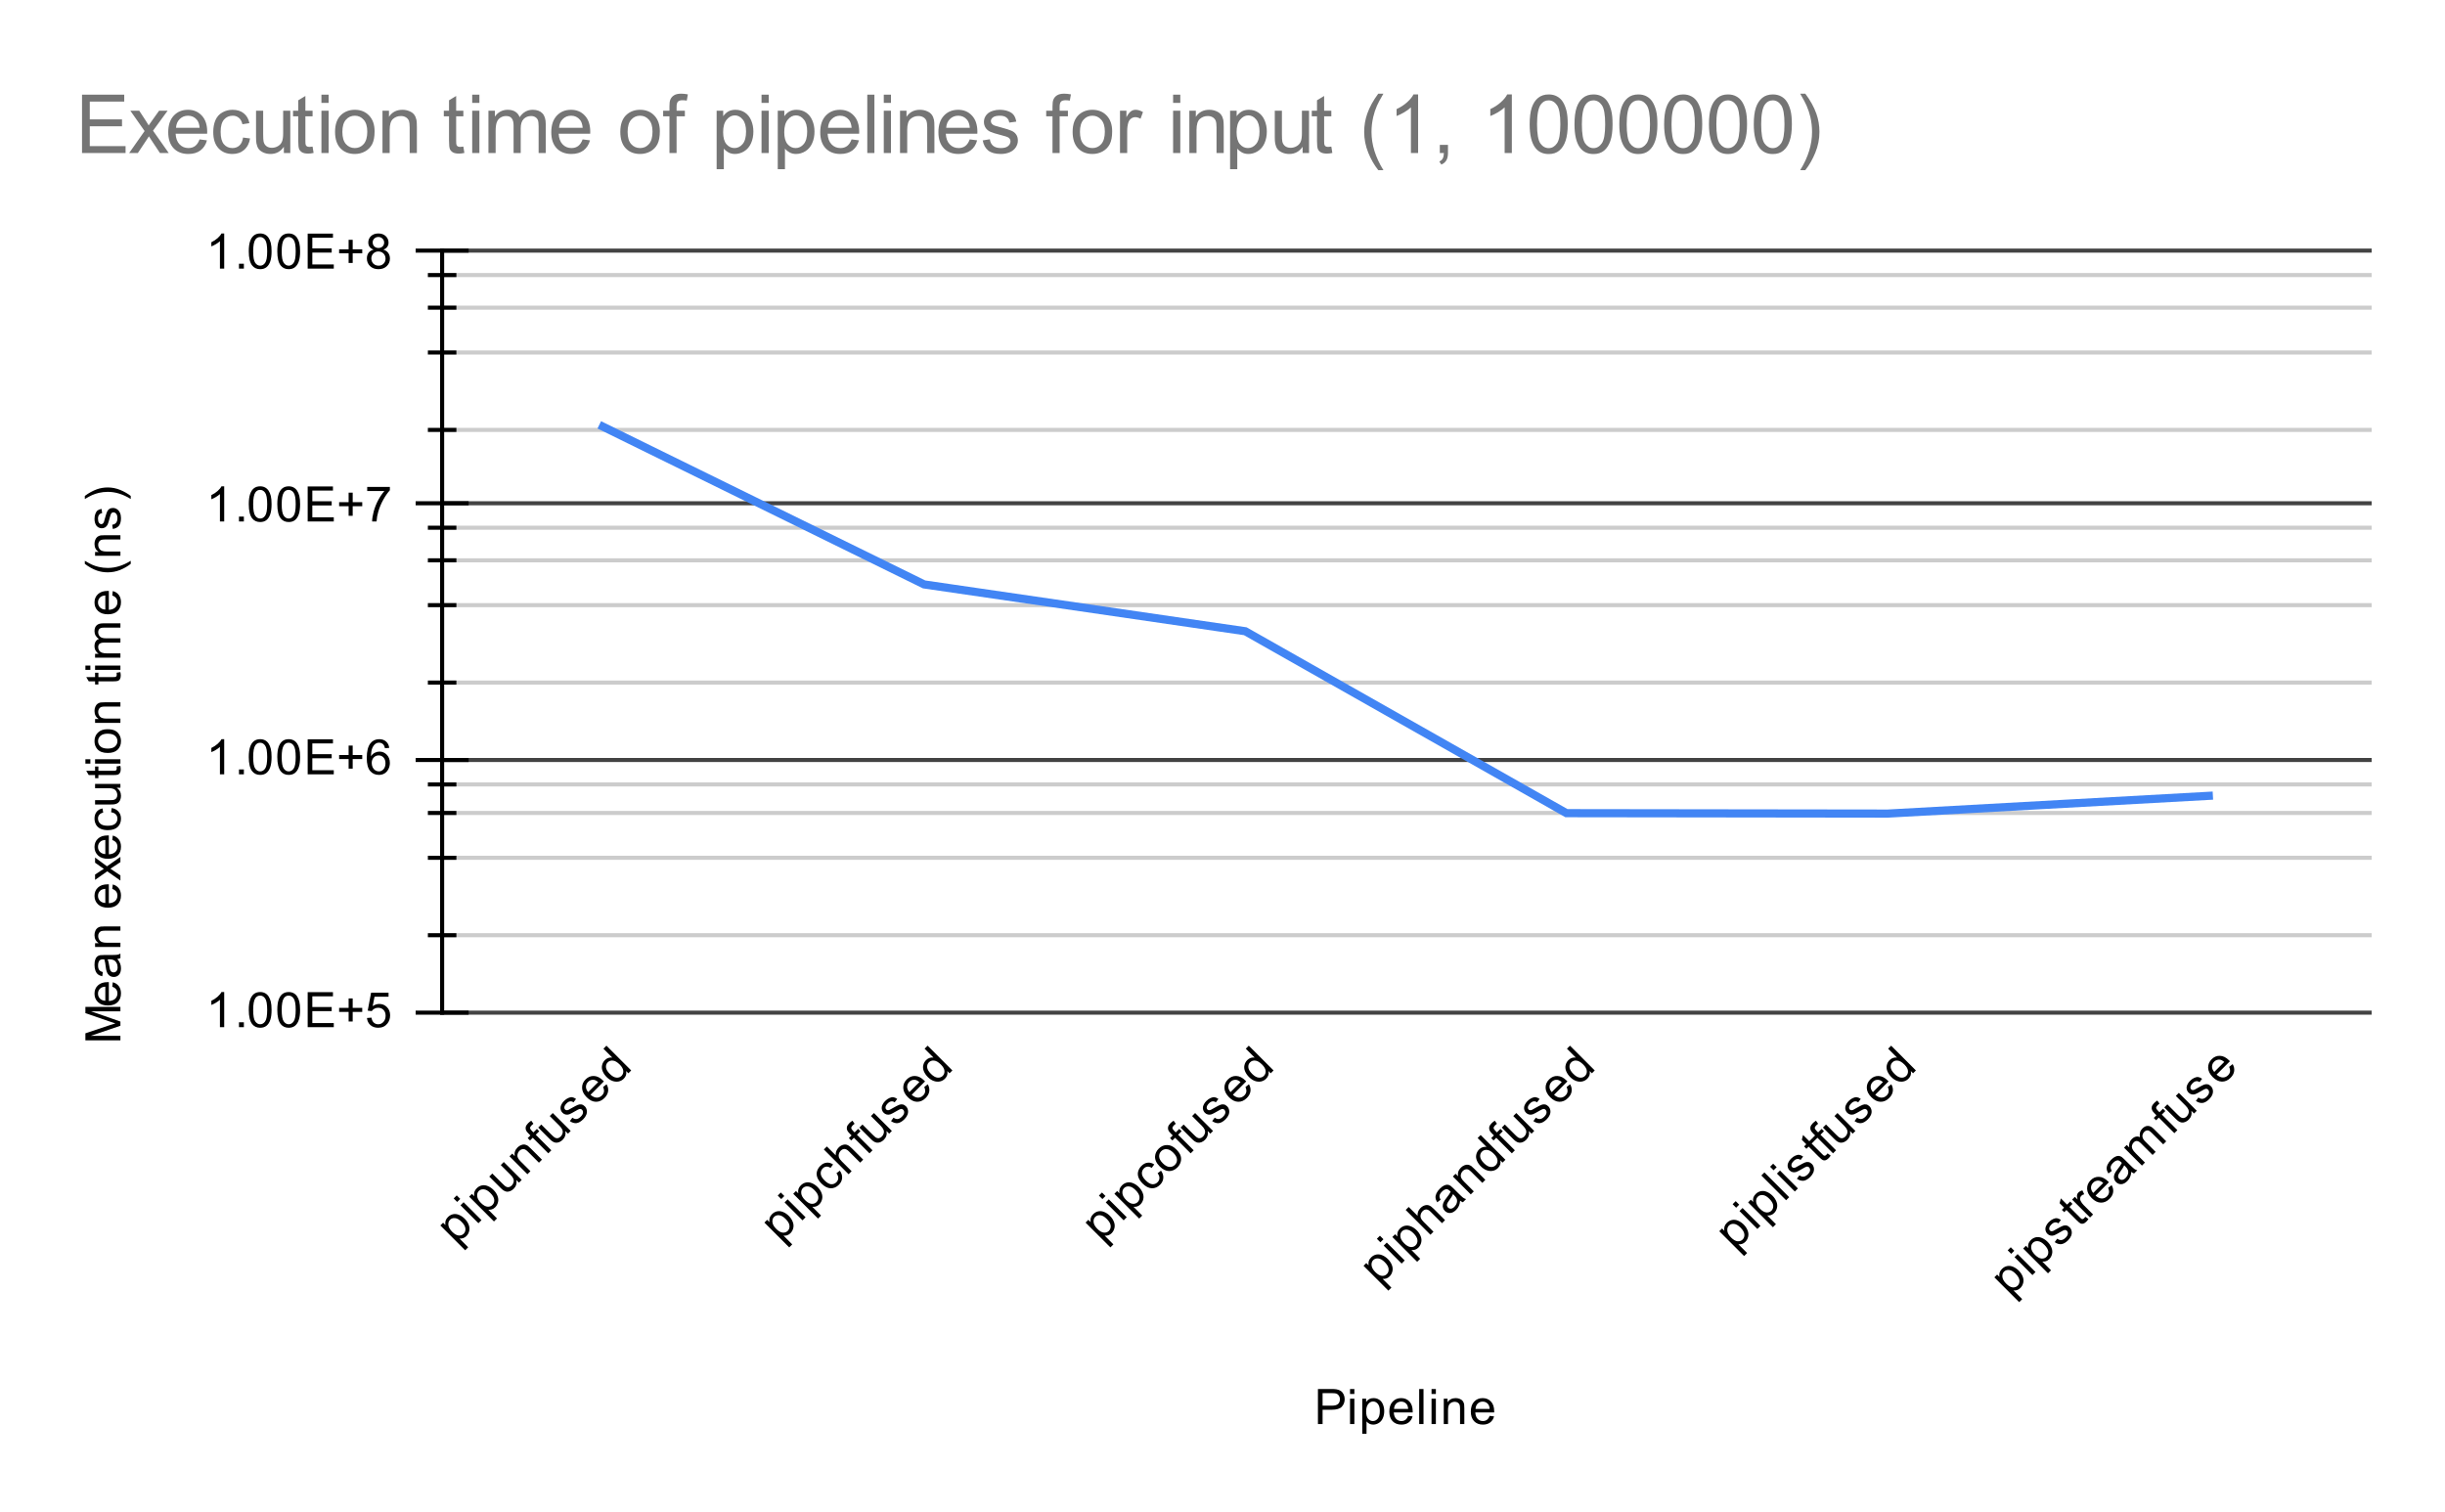 <svg version="1.1" viewBox="0.0 0.0 600.0 371.0" fill="none" stroke="none" stroke-linecap="square" stroke-miterlimit="10" width="600" height="371" xmlns:xlink="http://www.w3.org/1999/xlink" xmlns="http://www.w3.org/2000/svg"><path fill="#ffffff" d="M0 0L600.0 0L600.0 371.0L0 371.0L0 0Z" fill-rule="nonzero"/><path stroke="#434343" stroke-width="1.0" stroke-linecap="butt" d="M108.5 248.5L581.5 248.5" fill-rule="nonzero"/><path stroke="#434343" stroke-width="1.0" stroke-linecap="butt" d="M108.5 186.5L581.5 186.5" fill-rule="nonzero"/><path stroke="#434343" stroke-width="1.0" stroke-linecap="butt" d="M108.5 123.5L581.5 123.5" fill-rule="nonzero"/><path stroke="#434343" stroke-width="1.0" stroke-linecap="butt" d="M108.5 61.5L581.5 61.5" fill-rule="nonzero"/><path stroke="#cccccc" stroke-width="1.0" stroke-linecap="butt" d="M108.5 192.5L581.5 192.5" fill-rule="nonzero"/><path stroke="#cccccc" stroke-width="1.0" stroke-linecap="butt" d="M108.5 199.5L581.5 199.5" fill-rule="nonzero"/><path stroke="#cccccc" stroke-width="1.0" stroke-linecap="butt" d="M108.5 210.5L581.5 210.5" fill-rule="nonzero"/><path stroke="#cccccc" stroke-width="1.0" stroke-linecap="butt" d="M108.5 229.5L581.5 229.5" fill-rule="nonzero"/><path stroke="#cccccc" stroke-width="1.0" stroke-linecap="butt" d="M108.5 129.5L581.5 129.5" fill-rule="nonzero"/><path stroke="#cccccc" stroke-width="1.0" stroke-linecap="butt" d="M108.5 137.5L581.5 137.5" fill-rule="nonzero"/><path stroke="#cccccc" stroke-width="1.0" stroke-linecap="butt" d="M108.5 148.5L581.5 148.5" fill-rule="nonzero"/><path stroke="#cccccc" stroke-width="1.0" stroke-linecap="butt" d="M108.5 167.5L581.5 167.5" fill-rule="nonzero"/><path stroke="#cccccc" stroke-width="1.0" stroke-linecap="butt" d="M108.5 67.5L581.5 67.5" fill-rule="nonzero"/><path stroke="#cccccc" stroke-width="1.0" stroke-linecap="butt" d="M108.5 75.5L581.5 75.5" fill-rule="nonzero"/><path stroke="#cccccc" stroke-width="1.0" stroke-linecap="butt" d="M108.5 86.5L581.5 86.5" fill-rule="nonzero"/><path stroke="#cccccc" stroke-width="1.0" stroke-linecap="butt" d="M108.5 105.5L581.5 105.5" fill-rule="nonzero"/><path stroke="#000000" stroke-width="1.0" stroke-linecap="butt" d="M108.5 248.5L108.5 61.5" fill-rule="nonzero"/><clipPath id="id_0"><path d="M108.55 61.917L581.45 61.917L581.45 248.067L108.55 248.067L108.55 61.917Z" clip-rule="nonzero"/></clipPath><path stroke="#4285f4" stroke-width="2.0" stroke-linecap="butt" clip-path="url(#id_0)" d="M147.958 104.695L226.775 143.413L305.592 154.903L384.408 199.548L463.225 199.652L542.042 195.294" fill-rule="nonzero"/><path fill="#000000" fill-opacity="0.0" clip-path="url(#id_0)" d="M150.958 104.695C150.958 106.352 149.615 107.695 147.958 107.695C146.301 107.695 144.958 106.352 144.958 104.695C144.958 103.038 146.301 101.695 147.958 101.695C149.615 101.695 150.958 103.038 150.958 104.695Z" fill-rule="nonzero"/><path fill="#000000" fill-opacity="0.0" clip-path="url(#id_0)" d="M229.775 143.413C229.775 145.07 228.432 146.413 226.775 146.413C225.118 146.413 223.775 145.07 223.775 143.413C223.775 141.757 225.118 140.413 226.775 140.413C228.432 140.413 229.775 141.757 229.775 143.413Z" fill-rule="nonzero"/><path fill="#000000" fill-opacity="0.0" clip-path="url(#id_0)" d="M308.592 154.903C308.592 156.56 307.249 157.903 305.592 157.903C303.935 157.903 302.592 156.56 302.592 154.903C302.592 153.246 303.935 151.903 305.592 151.903C307.249 151.903 308.592 153.246 308.592 154.903Z" fill-rule="nonzero"/><path fill="#000000" fill-opacity="0.0" clip-path="url(#id_0)" d="M387.408 199.548C387.408 201.205 386.065 202.548 384.408 202.548C382.751 202.548 381.408 201.205 381.408 199.548C381.408 197.891 382.751 196.548 384.408 196.548C386.065 196.548 387.408 197.891 387.408 199.548Z" fill-rule="nonzero"/><path fill="#000000" fill-opacity="0.0" clip-path="url(#id_0)" d="M466.225 199.652C466.225 201.309 464.882 202.652 463.225 202.652C461.568 202.652 460.225 201.309 460.225 199.652C460.225 197.995 461.568 196.652 463.225 196.652C464.882 196.652 466.225 197.995 466.225 199.652Z" fill-rule="nonzero"/><path fill="#000000" fill-opacity="0.0" clip-path="url(#id_0)" d="M545.042 195.294C545.042 196.951 543.699 198.294 542.042 198.294C540.385 198.294 539.042 196.951 539.042 195.294C539.042 193.637 540.385 192.294 542.042 192.294C543.699 192.294 545.042 193.637 545.042 195.294Z" fill-rule="nonzero"/><path stroke="#000000" stroke-width="1.0" stroke-linecap="butt" d="M105.5 192.5L111.5 192.5" fill-rule="nonzero"/><path stroke="#000000" stroke-width="1.0" stroke-linecap="butt" d="M105.5 199.5L111.5 199.5" fill-rule="nonzero"/><path stroke="#000000" stroke-width="1.0" stroke-linecap="butt" d="M105.5 210.5L111.5 210.5" fill-rule="nonzero"/><path stroke="#000000" stroke-width="1.0" stroke-linecap="butt" d="M105.5 229.5L111.5 229.5" fill-rule="nonzero"/><path stroke="#000000" stroke-width="1.0" stroke-linecap="butt" d="M105.5 129.5L111.5 129.5" fill-rule="nonzero"/><path stroke="#000000" stroke-width="1.0" stroke-linecap="butt" d="M105.5 137.5L111.5 137.5" fill-rule="nonzero"/><path stroke="#000000" stroke-width="1.0" stroke-linecap="butt" d="M105.5 148.5L111.5 148.5" fill-rule="nonzero"/><path stroke="#000000" stroke-width="1.0" stroke-linecap="butt" d="M105.5 167.5L111.5 167.5" fill-rule="nonzero"/><path stroke="#000000" stroke-width="1.0" stroke-linecap="butt" d="M105.5 67.5L111.5 67.5" fill-rule="nonzero"/><path stroke="#000000" stroke-width="1.0" stroke-linecap="butt" d="M105.5 75.5L111.5 75.5" fill-rule="nonzero"/><path stroke="#000000" stroke-width="1.0" stroke-linecap="butt" d="M105.5 86.5L111.5 86.5" fill-rule="nonzero"/><path stroke="#000000" stroke-width="1.0" stroke-linecap="butt" d="M105.5 105.5L111.5 105.5" fill-rule="nonzero"/><path stroke="#000000" stroke-width="1.0" stroke-linecap="butt" d="M102.5 248.5L114.5 248.5" fill-rule="nonzero"/><path stroke="#000000" stroke-width="1.0" stroke-linecap="butt" d="M102.5 186.5L114.5 186.5" fill-rule="nonzero"/><path stroke="#000000" stroke-width="1.0" stroke-linecap="butt" d="M102.5 123.5L114.5 123.5" fill-rule="nonzero"/><path stroke="#000000" stroke-width="1.0" stroke-linecap="butt" d="M102.5 61.5L114.5 61.5" fill-rule="nonzero"/><path fill="#000000" d="M323.422 349.45L323.422 340.856L326.672 340.856Q327.516 340.856 327.969 340.934Q328.609 341.044 329.031 341.341Q329.469 341.637 329.719 342.169Q329.984 342.7 329.984 343.341Q329.984 344.434 329.281 345.2Q328.594 345.95 326.766 345.95L324.562 345.95L324.562 349.45L323.422 349.45ZM324.562 344.95L326.781 344.95Q327.891 344.95 328.344 344.544Q328.812 344.122 328.812 343.372Q328.812 342.841 328.531 342.466Q328.266 342.075 327.828 341.95Q327.531 341.872 326.766 341.872L324.562 341.872L324.562 344.95ZM331.297 342.075L331.297 340.856L332.359 340.856L332.359 342.075L331.297 342.075ZM331.297 349.45L331.297 343.231L332.359 343.231L332.359 349.45L331.297 349.45ZM334.297 351.841L334.297 343.231L335.25 343.231L335.25 344.028Q335.594 343.559 336.016 343.325Q336.453 343.091 337.062 343.091Q337.859 343.091 338.469 343.497Q339.078 343.903 339.375 344.653Q339.688 345.403 339.688 346.294Q339.688 347.247 339.344 348.012Q339.016 348.778 338.359 349.184Q337.703 349.591 336.984 349.591Q336.453 349.591 336.031 349.372Q335.609 349.137 335.344 348.809L335.344 351.841L334.297 351.841ZM335.25 346.372Q335.25 347.575 335.734 348.153Q336.219 348.716 336.906 348.716Q337.609 348.716 338.109 348.122Q338.609 347.528 338.609 346.278Q338.609 345.091 338.125 344.512Q337.641 343.919 336.953 343.919Q336.281 343.919 335.766 344.544Q335.25 345.169 335.25 346.372ZM345.547 347.45L346.641 347.575Q346.391 348.528 345.688 349.059Q344.984 349.591 343.906 349.591Q342.547 349.591 341.734 348.747Q340.938 347.903 340.938 346.387Q340.938 344.825 341.75 343.966Q342.562 343.091 343.844 343.091Q345.094 343.091 345.875 343.934Q346.672 344.778 346.672 346.325Q346.672 346.419 346.672 346.606L342.031 346.606Q342.094 347.637 342.609 348.184Q343.125 348.716 343.906 348.716Q344.484 348.716 344.891 348.419Q345.312 348.106 345.547 347.45ZM342.094 345.747L345.562 345.747Q345.5 344.95 345.172 344.559Q344.656 343.95 343.859 343.95Q343.125 343.95 342.625 344.434Q342.141 344.919 342.094 345.747ZM348.266 349.45L348.266 340.856L349.328 340.856L349.328 349.45L348.266 349.45ZM351.297 342.075L351.297 340.856L352.359 340.856L352.359 342.075L351.297 342.075ZM351.297 349.45L351.297 343.231L352.359 343.231L352.359 349.45L351.297 349.45ZM354.297 349.45L354.297 343.231L355.234 343.231L355.234 344.106Q355.922 343.091 357.219 343.091Q357.781 343.091 358.25 343.294Q358.734 343.497 358.969 343.825Q359.203 344.153 359.297 344.591Q359.344 344.887 359.344 345.622L359.344 349.45L358.297 349.45L358.297 345.669Q358.297 345.012 358.172 344.7Q358.047 344.387 357.734 344.2Q357.422 343.997 357.0 343.997Q356.328 343.997 355.828 344.434Q355.344 344.856 355.344 346.044L355.344 349.45L354.297 349.45ZM365.547 347.45L366.641 347.575Q366.391 348.528 365.688 349.059Q364.984 349.591 363.906 349.591Q362.547 349.591 361.734 348.747Q360.938 347.903 360.938 346.387Q360.938 344.825 361.75 343.966Q362.562 343.091 363.844 343.091Q365.094 343.091 365.875 343.934Q366.672 344.778 366.672 346.325Q366.672 346.419 366.672 346.606L362.031 346.606Q362.094 347.637 362.609 348.184Q363.125 348.716 363.906 348.716Q364.484 348.716 364.891 348.419Q365.312 348.106 365.547 347.45ZM362.094 345.747L365.562 345.747Q365.5 344.95 365.172 344.559Q364.656 343.95 363.859 343.95Q363.125 343.95 362.625 344.434Q362.141 344.919 362.094 345.747Z" fill-rule="nonzero"/><path fill="#000000" d="M29.55 255.293L20.956 255.293L20.956 253.574L27.034 251.543Q27.894 251.261 28.316 251.136Q27.847 250.996 26.941 250.683L20.956 248.621L20.956 247.09L29.55 247.09L29.55 248.183L22.363 248.183L29.55 250.683L29.55 251.715L22.238 254.199L29.55 254.199L29.55 255.293ZM27.55 242.136L27.675 241.043Q28.628 241.293 29.159 241.996Q29.691 242.699 29.691 243.777Q29.691 245.136 28.847 245.949Q28.003 246.746 26.488 246.746Q24.925 246.746 24.066 245.933Q23.191 245.121 23.191 243.84Q23.191 242.59 24.034 241.808Q24.878 241.011 26.425 241.011Q26.519 241.011 26.706 241.011L26.706 245.652Q27.738 245.59 28.284 245.074Q28.816 244.558 28.816 243.777Q28.816 243.199 28.519 242.793Q28.206 242.371 27.55 242.136ZM25.847 245.59L25.847 242.121Q25.05 242.183 24.659 242.511Q24.05 243.027 24.05 243.824Q24.05 244.558 24.534 245.058Q25.019 245.543 25.847 245.59ZM28.784 235.324Q29.284 235.918 29.488 236.465Q29.691 236.996 29.691 237.621Q29.691 238.652 29.191 239.199Q28.691 239.746 27.909 239.746Q27.456 239.746 27.081 239.543Q26.691 239.34 26.472 238.996Q26.238 238.652 26.128 238.23Q26.034 237.933 25.956 237.293Q25.816 236.027 25.597 235.418Q25.378 235.418 25.331 235.418Q24.675 235.418 24.409 235.715Q24.066 236.121 24.066 236.918Q24.066 237.652 24.331 238.011Q24.581 238.371 25.238 238.543L25.097 239.574Q24.441 239.433 24.034 239.105Q23.628 238.777 23.409 238.168Q23.191 237.558 23.191 236.761Q23.191 235.965 23.378 235.465Q23.566 234.965 23.847 234.73Q24.128 234.496 24.566 234.402Q24.831 234.355 25.534 234.355L26.941 234.355Q28.409 234.355 28.8 234.293Q29.191 234.215 29.55 234.011L29.55 235.121Q29.222 235.277 28.784 235.324ZM26.425 235.418Q26.659 235.996 26.831 237.136Q26.925 237.793 27.05 238.058Q27.159 238.324 27.378 238.48Q27.597 238.621 27.878 238.621Q28.3 238.621 28.581 238.308Q28.863 237.98 28.863 237.371Q28.863 236.761 28.597 236.293Q28.331 235.808 27.863 235.59Q27.503 235.418 26.816 235.418L26.425 235.418ZM29.55 232.386L23.331 232.386L23.331 231.449L24.206 231.449Q23.191 230.761 23.191 229.465Q23.191 228.902 23.394 228.433Q23.597 227.949 23.925 227.715Q24.253 227.48 24.691 227.386Q24.988 227.34 25.722 227.34L29.55 227.34L29.55 228.386L25.769 228.386Q25.113 228.386 24.8 228.511Q24.488 228.636 24.3 228.949Q24.097 229.261 24.097 229.683Q24.097 230.355 24.534 230.855Q24.956 231.34 26.144 231.34L29.55 231.34L29.55 232.386ZM27.55 218.136L27.675 217.043Q28.628 217.293 29.159 217.996Q29.691 218.699 29.691 219.777Q29.691 221.136 28.847 221.949Q28.003 222.746 26.488 222.746Q24.925 222.746 24.066 221.933Q23.191 221.121 23.191 219.84Q23.191 218.59 24.034 217.808Q24.878 217.011 26.425 217.011Q26.519 217.011 26.706 217.011L26.706 221.652Q27.738 221.59 28.284 221.074Q28.816 220.558 28.816 219.777Q28.816 219.199 28.519 218.793Q28.206 218.371 27.55 218.136ZM25.847 221.59L25.847 218.121Q25.05 218.183 24.659 218.511Q24.05 219.027 24.05 219.824Q24.05 220.558 24.534 221.058Q25.019 221.543 25.847 221.59ZM29.55 216.09L26.316 213.824L23.331 215.918L23.331 214.605L24.784 213.652Q25.206 213.386 25.488 213.215Q25.097 212.965 24.8 212.746L23.331 211.699L23.331 210.433L26.253 212.59L29.55 210.277L29.55 211.558L27.613 212.84L27.097 213.183L29.55 214.824L29.55 216.09ZM27.55 206.136L27.675 205.043Q28.628 205.293 29.159 205.996Q29.691 206.699 29.691 207.777Q29.691 209.136 28.847 209.949Q28.003 210.746 26.488 210.746Q24.925 210.746 24.066 209.933Q23.191 209.121 23.191 207.84Q23.191 206.59 24.034 205.808Q24.878 205.011 26.425 205.011Q26.519 205.011 26.706 205.011L26.706 209.652Q27.738 209.59 28.284 209.074Q28.816 208.558 28.816 207.777Q28.816 207.199 28.519 206.793Q28.206 206.371 27.55 206.136ZM25.847 209.59L25.847 206.121Q25.05 206.183 24.659 206.511Q24.05 207.027 24.05 207.824Q24.05 208.558 24.534 209.058Q25.019 209.543 25.847 209.59ZM27.269 199.324L27.409 198.293Q28.472 198.465 29.081 199.168Q29.691 199.871 29.691 200.886Q29.691 202.168 28.863 202.949Q28.019 203.715 26.456 203.715Q25.456 203.715 24.706 203.386Q23.941 203.043 23.566 202.371Q23.191 201.683 23.191 200.871Q23.191 199.871 23.706 199.23Q24.206 198.574 25.159 198.386L25.316 199.418Q24.691 199.558 24.378 199.933Q24.05 200.308 24.05 200.84Q24.05 201.636 24.628 202.136Q25.191 202.636 26.425 202.636Q27.691 202.636 28.253 202.152Q28.816 201.668 28.816 200.902Q28.816 200.277 28.441 199.871Q28.066 199.449 27.269 199.324ZM29.55 193.308L28.628 193.308Q29.691 194.043 29.691 195.293Q29.691 195.84 29.488 196.324Q29.269 196.793 28.956 197.027Q28.628 197.261 28.159 197.355Q27.863 197.418 27.175 197.418L23.331 197.418L23.331 196.355L26.784 196.355Q27.597 196.355 27.894 196.293Q28.3 196.199 28.55 195.886Q28.784 195.558 28.784 195.074Q28.784 194.605 28.55 194.199Q28.3 193.777 27.878 193.605Q27.456 193.418 26.659 193.418L23.331 193.418L23.331 192.371L29.55 192.371L29.55 193.308ZM28.613 188.09L29.534 187.933Q29.628 188.386 29.628 188.73Q29.628 189.308 29.456 189.621Q29.269 189.933 28.972 190.074Q28.675 190.199 27.722 190.199L24.144 190.199L24.144 190.965L23.331 190.965L23.331 190.199L21.784 190.199L21.159 189.152L23.331 189.152L23.331 188.09L24.144 188.09L24.144 189.152L27.784 189.152Q28.238 189.152 28.363 189.105Q28.488 189.043 28.566 188.918Q28.644 188.793 28.644 188.558Q28.644 188.371 28.613 188.09ZM22.175 187.386L20.956 187.386L20.956 186.324L22.175 186.324L22.175 187.386ZM29.55 187.386L23.331 187.386L23.331 186.324L29.55 186.324L29.55 187.386ZM26.441 184.777Q24.706 184.777 23.878 183.824Q23.191 183.027 23.191 181.871Q23.191 180.59 24.034 179.777Q24.863 178.949 26.347 178.949Q27.55 178.949 28.238 179.308Q28.925 179.668 29.316 180.371Q29.691 181.058 29.691 181.871Q29.691 183.168 28.863 183.98Q28.019 184.777 26.441 184.777ZM26.441 183.699Q27.628 183.699 28.222 183.183Q28.816 182.652 28.816 181.871Q28.816 181.074 28.222 180.558Q27.628 180.043 26.409 180.043Q25.253 180.043 24.659 180.574Q24.066 181.09 24.066 181.871Q24.066 182.652 24.659 183.183Q25.238 183.699 26.441 183.699ZM29.55 177.386L23.331 177.386L23.331 176.449L24.206 176.449Q23.191 175.761 23.191 174.465Q23.191 173.902 23.394 173.433Q23.597 172.949 23.925 172.715Q24.253 172.48 24.691 172.386Q24.988 172.34 25.722 172.34L29.55 172.34L29.55 173.386L25.769 173.386Q25.113 173.386 24.8 173.511Q24.488 173.636 24.3 173.949Q24.097 174.261 24.097 174.683Q24.097 175.355 24.534 175.855Q24.956 176.34 26.144 176.34L29.55 176.34L29.55 177.386ZM28.613 165.09L29.534 164.933Q29.628 165.386 29.628 165.73Q29.628 166.308 29.456 166.621Q29.269 166.933 28.972 167.074Q28.675 167.199 27.722 167.199L24.144 167.199L24.144 167.965L23.331 167.965L23.331 167.199L21.784 167.199L21.159 166.152L23.331 166.152L23.331 165.09L24.144 165.09L24.144 166.152L27.784 166.152Q28.238 166.152 28.363 166.105Q28.488 166.043 28.566 165.918Q28.644 165.793 28.644 165.558Q28.644 165.371 28.613 165.09ZM22.175 164.386L20.956 164.386L20.956 163.324L22.175 163.324L22.175 164.386ZM29.55 164.386L23.331 164.386L23.331 163.324L29.55 163.324L29.55 164.386ZM29.55 161.386L23.331 161.386L23.331 160.449L24.206 160.449Q23.738 160.152 23.472 159.668Q23.191 159.183 23.191 158.558Q23.191 157.871 23.472 157.433Q23.753 156.98 24.269 156.808Q23.191 156.058 23.191 154.886Q23.191 153.949 23.706 153.465Q24.206 152.965 25.284 152.965L29.55 152.965L29.55 154.011L25.628 154.011Q25.003 154.011 24.722 154.121Q24.441 154.215 24.269 154.48Q24.097 154.746 24.097 155.121Q24.097 155.777 24.534 156.215Q24.972 156.636 25.941 156.636L29.55 156.636L29.55 157.699L25.503 157.699Q24.8 157.699 24.456 157.965Q24.097 158.215 24.097 158.793Q24.097 159.246 24.331 159.621Q24.566 159.996 25.019 160.168Q25.472 160.34 26.316 160.34L29.55 160.34L29.55 161.386ZM27.55 146.136L27.675 145.043Q28.628 145.293 29.159 145.996Q29.691 146.699 29.691 147.777Q29.691 149.136 28.847 149.949Q28.003 150.746 26.488 150.746Q24.925 150.746 24.066 149.933Q23.191 149.121 23.191 147.84Q23.191 146.59 24.034 145.808Q24.878 145.011 26.425 145.011Q26.519 145.011 26.706 145.011L26.706 149.652Q27.738 149.59 28.284 149.074Q28.816 148.558 28.816 147.777Q28.816 147.199 28.519 146.793Q28.206 146.371 27.55 146.136ZM25.847 149.59L25.847 146.121Q25.05 146.183 24.659 146.511Q24.05 147.027 24.05 147.824Q24.05 148.558 24.534 149.058Q25.019 149.543 25.847 149.59ZM32.081 138.371Q30.972 139.246 29.503 139.855Q28.019 140.449 26.441 140.449Q25.05 140.449 23.769 140.011Q22.284 139.48 20.816 138.371L20.816 137.621Q22.034 138.324 22.55 138.558Q23.363 138.918 24.238 139.121Q25.331 139.371 26.441 139.371Q29.269 139.371 32.081 137.621L32.081 138.371ZM29.55 136.386L23.331 136.386L23.331 135.449L24.206 135.449Q23.191 134.761 23.191 133.465Q23.191 132.902 23.394 132.433Q23.597 131.949 23.925 131.715Q24.253 131.48 24.691 131.386Q24.988 131.34 25.722 131.34L29.55 131.34L29.55 132.386L25.769 132.386Q25.113 132.386 24.8 132.511Q24.488 132.636 24.3 132.949Q24.097 133.261 24.097 133.683Q24.097 134.355 24.534 134.855Q24.956 135.34 26.144 135.34L29.55 135.34L29.55 136.386ZM27.691 129.808L27.534 128.777Q28.159 128.683 28.488 128.293Q28.816 127.886 28.816 127.152Q28.816 126.433 28.534 126.09Q28.238 125.73 27.831 125.73Q27.472 125.73 27.269 126.043Q27.128 126.261 26.909 127.121Q26.613 128.277 26.409 128.73Q26.191 129.168 25.816 129.402Q25.441 129.636 24.972 129.636Q24.566 129.636 24.206 129.449Q23.847 129.261 23.613 128.933Q23.441 128.683 23.316 128.261Q23.191 127.84 23.191 127.34Q23.191 126.621 23.409 126.074Q23.613 125.511 23.972 125.246Q24.331 124.98 24.925 124.886L25.066 125.918Q24.597 125.98 24.331 126.324Q24.05 126.652 24.05 127.277Q24.05 127.996 24.3 128.308Q24.534 128.621 24.863 128.621Q25.066 128.621 25.222 128.496Q25.394 128.355 25.503 128.09Q25.566 127.933 25.769 127.152Q26.081 126.027 26.269 125.59Q26.456 125.152 26.816 124.902Q27.175 124.652 27.722 124.652Q28.253 124.652 28.722 124.965Q29.175 125.261 29.441 125.84Q29.691 126.418 29.691 127.152Q29.691 128.371 29.191 129.011Q28.675 129.636 27.691 129.808ZM32.081 121.699L32.081 122.449Q29.269 120.699 26.441 120.699Q25.347 120.699 24.253 120.949Q23.378 121.152 22.566 121.511Q22.05 121.746 20.816 122.449L20.816 121.699Q22.284 120.605 23.769 120.074Q25.05 119.621 26.441 119.621Q28.019 119.621 29.503 120.23Q30.972 120.84 32.081 121.699Z" fill-rule="nonzero"/><path fill="#000000" d="M55.019 252.067L53.972 252.067L53.972 245.348Q53.581 245.707 52.956 246.082Q52.347 246.442 51.862 246.614L51.862 245.598Q52.737 245.176 53.394 244.598Q54.066 244.004 54.347 243.442L55.019 243.442L55.019 252.067ZM58.644 252.067L58.644 250.864L59.847 250.864L59.847 252.067L58.644 252.067ZM61.05 247.832Q61.05 246.301 61.362 245.379Q61.675 244.442 62.284 243.942Q62.909 243.442 63.847 243.442Q64.534 243.442 65.05 243.723Q65.581 244.004 65.925 244.535Q66.269 245.051 66.456 245.801Q66.644 246.551 66.644 247.832Q66.644 249.348 66.331 250.27Q66.034 251.192 65.409 251.707Q64.8 252.207 63.847 252.207Q62.612 252.207 61.894 251.317Q61.05 250.254 61.05 247.832ZM62.128 247.832Q62.128 249.942 62.628 250.645Q63.128 251.348 63.847 251.348Q64.581 251.348 65.066 250.645Q65.566 249.942 65.566 247.832Q65.566 245.707 65.066 245.02Q64.581 244.317 63.831 244.317Q63.112 244.317 62.675 244.926Q62.128 245.707 62.128 247.832ZM68.05 247.832Q68.05 246.301 68.362 245.379Q68.675 244.442 69.284 243.942Q69.909 243.442 70.847 243.442Q71.534 243.442 72.05 243.723Q72.581 244.004 72.925 244.535Q73.269 245.051 73.456 245.801Q73.644 246.551 73.644 247.832Q73.644 249.348 73.331 250.27Q73.034 251.192 72.409 251.707Q71.8 252.207 70.847 252.207Q69.612 252.207 68.894 251.317Q68.05 250.254 68.05 247.832ZM69.128 247.832Q69.128 249.942 69.628 250.645Q70.128 251.348 70.847 251.348Q71.581 251.348 72.066 250.645Q72.566 249.942 72.566 247.832Q72.566 245.707 72.066 245.02Q71.581 244.317 70.831 244.317Q70.112 244.317 69.675 244.926Q69.128 245.707 69.128 247.832ZM75.503 252.067L75.503 243.473L81.706 243.473L81.706 244.489L76.644 244.489L76.644 247.114L81.394 247.114L81.394 248.129L76.644 248.129L76.644 251.051L81.909 251.051L81.909 252.067L75.503 252.067ZM85.55 250.676L85.55 248.317L83.222 248.317L83.222 247.332L85.55 247.332L85.55 245.004L86.55 245.004L86.55 247.332L88.894 247.332L88.894 248.317L86.55 248.317L86.55 250.676L85.55 250.676ZM90.05 249.817L91.159 249.723Q91.284 250.535 91.722 250.942Q92.175 251.348 92.816 251.348Q93.566 251.348 94.097 250.77Q94.628 250.192 94.628 249.254Q94.628 248.348 94.112 247.832Q93.612 247.301 92.784 247.301Q92.284 247.301 91.862 247.535Q91.456 247.77 91.222 248.129L90.237 248.004L91.066 243.598L95.347 243.598L95.347 244.598L91.909 244.598L91.456 246.91Q92.222 246.364 93.066 246.364Q94.191 246.364 94.956 247.145Q95.737 247.926 95.737 249.16Q95.737 250.317 95.066 251.176Q94.237 252.207 92.816 252.207Q91.644 252.207 90.894 251.551Q90.159 250.895 90.05 249.817Z" fill-rule="nonzero"/><path fill="#000000" d="M55.019 190.017L53.972 190.017L53.972 183.298Q53.581 183.657 52.956 184.032Q52.347 184.392 51.862 184.564L51.862 183.548Q52.737 183.126 53.394 182.548Q54.066 181.954 54.347 181.392L55.019 181.392L55.019 190.017ZM58.644 190.017L58.644 188.814L59.847 188.814L59.847 190.017L58.644 190.017ZM61.05 185.782Q61.05 184.251 61.362 183.329Q61.675 182.392 62.284 181.892Q62.909 181.392 63.847 181.392Q64.534 181.392 65.05 181.673Q65.581 181.954 65.925 182.485Q66.269 183.001 66.456 183.751Q66.644 184.501 66.644 185.782Q66.644 187.298 66.331 188.22Q66.034 189.142 65.409 189.657Q64.8 190.157 63.847 190.157Q62.612 190.157 61.894 189.267Q61.05 188.204 61.05 185.782ZM62.128 185.782Q62.128 187.892 62.628 188.595Q63.128 189.298 63.847 189.298Q64.581 189.298 65.066 188.595Q65.566 187.892 65.566 185.782Q65.566 183.657 65.066 182.97Q64.581 182.267 63.831 182.267Q63.112 182.267 62.675 182.876Q62.128 183.657 62.128 185.782ZM68.05 185.782Q68.05 184.251 68.362 183.329Q68.675 182.392 69.284 181.892Q69.909 181.392 70.847 181.392Q71.534 181.392 72.05 181.673Q72.581 181.954 72.925 182.485Q73.269 183.001 73.456 183.751Q73.644 184.501 73.644 185.782Q73.644 187.298 73.331 188.22Q73.034 189.142 72.409 189.657Q71.8 190.157 70.847 190.157Q69.612 190.157 68.894 189.267Q68.05 188.204 68.05 185.782ZM69.128 185.782Q69.128 187.892 69.628 188.595Q70.128 189.298 70.847 189.298Q71.581 189.298 72.066 188.595Q72.566 187.892 72.566 185.782Q72.566 183.657 72.066 182.97Q71.581 182.267 70.831 182.267Q70.112 182.267 69.675 182.876Q69.128 183.657 69.128 185.782ZM75.503 190.017L75.503 181.423L81.706 181.423L81.706 182.439L76.644 182.439L76.644 185.064L81.394 185.064L81.394 186.079L76.644 186.079L76.644 189.001L81.909 189.001L81.909 190.017L75.503 190.017ZM85.55 188.626L85.55 186.267L83.222 186.267L83.222 185.282L85.55 185.282L85.55 182.954L86.55 182.954L86.55 185.282L88.894 185.282L88.894 186.267L86.55 186.267L86.55 188.626L85.55 188.626ZM95.519 183.532L94.472 183.61Q94.331 182.985 94.081 182.704Q93.644 182.251 93.019 182.251Q92.519 182.251 92.128 182.532Q91.644 182.907 91.347 183.61Q91.066 184.298 91.05 185.579Q91.425 185.001 91.972 184.72Q92.534 184.439 93.144 184.439Q94.191 184.439 94.925 185.22Q95.675 186.001 95.675 187.22Q95.675 188.032 95.316 188.735Q94.972 189.423 94.362 189.798Q93.753 190.157 92.987 190.157Q91.659 190.157 90.831 189.189Q90.003 188.22 90.003 186.001Q90.003 183.501 90.925 182.376Q91.722 181.392 93.081 181.392Q94.097 181.392 94.737 181.97Q95.394 182.532 95.519 183.532ZM91.222 187.235Q91.222 187.782 91.441 188.282Q91.675 188.767 92.081 189.032Q92.503 189.298 92.972 189.298Q93.628 189.298 94.112 188.767Q94.597 188.22 94.597 187.298Q94.597 186.407 94.112 185.892Q93.644 185.376 92.925 185.376Q92.206 185.376 91.706 185.892Q91.222 186.407 91.222 187.235Z" fill-rule="nonzero"/><path fill="#000000" d="M55.019 127.967L53.972 127.967L53.972 121.248Q53.581 121.607 52.956 121.982Q52.347 122.342 51.862 122.514L51.862 121.498Q52.737 121.076 53.394 120.498Q54.066 119.904 54.347 119.342L55.019 119.342L55.019 127.967ZM58.644 127.967L58.644 126.764L59.847 126.764L59.847 127.967L58.644 127.967ZM61.05 123.732Q61.05 122.201 61.362 121.279Q61.675 120.342 62.284 119.842Q62.909 119.342 63.847 119.342Q64.534 119.342 65.05 119.623Q65.581 119.904 65.925 120.435Q66.269 120.951 66.456 121.701Q66.644 122.451 66.644 123.732Q66.644 125.248 66.331 126.17Q66.034 127.092 65.409 127.607Q64.8 128.107 63.847 128.107Q62.612 128.107 61.894 127.217Q61.05 126.154 61.05 123.732ZM62.128 123.732Q62.128 125.842 62.628 126.545Q63.128 127.248 63.847 127.248Q64.581 127.248 65.066 126.545Q65.566 125.842 65.566 123.732Q65.566 121.607 65.066 120.92Q64.581 120.217 63.831 120.217Q63.112 120.217 62.675 120.826Q62.128 121.607 62.128 123.732ZM68.05 123.732Q68.05 122.201 68.362 121.279Q68.675 120.342 69.284 119.842Q69.909 119.342 70.847 119.342Q71.534 119.342 72.05 119.623Q72.581 119.904 72.925 120.435Q73.269 120.951 73.456 121.701Q73.644 122.451 73.644 123.732Q73.644 125.248 73.331 126.17Q73.034 127.092 72.409 127.607Q71.8 128.107 70.847 128.107Q69.612 128.107 68.894 127.217Q68.05 126.154 68.05 123.732ZM69.128 123.732Q69.128 125.842 69.628 126.545Q70.128 127.248 70.847 127.248Q71.581 127.248 72.066 126.545Q72.566 125.842 72.566 123.732Q72.566 121.607 72.066 120.92Q71.581 120.217 70.831 120.217Q70.112 120.217 69.675 120.826Q69.128 121.607 69.128 123.732ZM75.503 127.967L75.503 119.373L81.706 119.373L81.706 120.389L76.644 120.389L76.644 123.014L81.394 123.014L81.394 124.029L76.644 124.029L76.644 126.951L81.909 126.951L81.909 127.967L75.503 127.967ZM85.55 126.576L85.55 124.217L83.222 124.217L83.222 123.232L85.55 123.232L85.55 120.904L86.55 120.904L86.55 123.232L88.894 123.232L88.894 124.217L86.55 124.217L86.55 126.576L85.55 126.576ZM90.112 120.498L90.112 119.482L95.675 119.482L95.675 120.31Q94.862 121.185 94.05 122.639Q93.253 124.076 92.816 125.607Q92.487 126.685 92.409 127.967L91.316 127.967Q91.331 126.951 91.706 125.514Q92.097 124.076 92.8 122.748Q93.519 121.42 94.331 120.498L90.112 120.498Z" fill-rule="nonzero"/><path fill="#000000" d="M55.019 65.917L53.972 65.917L53.972 59.198Q53.581 59.557 52.956 59.932Q52.347 60.292 51.862 60.464L51.862 59.448Q52.737 59.026 53.394 58.448Q54.066 57.854 54.347 57.292L55.019 57.292L55.019 65.917ZM58.644 65.917L58.644 64.714L59.847 64.714L59.847 65.917L58.644 65.917ZM61.05 61.682Q61.05 60.151 61.362 59.229Q61.675 58.292 62.284 57.792Q62.909 57.292 63.847 57.292Q64.534 57.292 65.05 57.573Q65.581 57.854 65.925 58.385Q66.269 58.901 66.456 59.651Q66.644 60.401 66.644 61.682Q66.644 63.198 66.331 64.12Q66.034 65.042 65.409 65.557Q64.8 66.057 63.847 66.057Q62.612 66.057 61.894 65.167Q61.05 64.104 61.05 61.682ZM62.128 61.682Q62.128 63.792 62.628 64.495Q63.128 65.198 63.847 65.198Q64.581 65.198 65.066 64.495Q65.566 63.792 65.566 61.682Q65.566 59.557 65.066 58.87Q64.581 58.167 63.831 58.167Q63.112 58.167 62.675 58.776Q62.128 59.557 62.128 61.682ZM68.05 61.682Q68.05 60.151 68.362 59.229Q68.675 58.292 69.284 57.792Q69.909 57.292 70.847 57.292Q71.534 57.292 72.05 57.573Q72.581 57.854 72.925 58.385Q73.269 58.901 73.456 59.651Q73.644 60.401 73.644 61.682Q73.644 63.198 73.331 64.12Q73.034 65.042 72.409 65.557Q71.8 66.057 70.847 66.057Q69.612 66.057 68.894 65.167Q68.05 64.104 68.05 61.682ZM69.128 61.682Q69.128 63.792 69.628 64.495Q70.128 65.198 70.847 65.198Q71.581 65.198 72.066 64.495Q72.566 63.792 72.566 61.682Q72.566 59.557 72.066 58.87Q71.581 58.167 70.831 58.167Q70.112 58.167 69.675 58.776Q69.128 59.557 69.128 61.682ZM75.503 65.917L75.503 57.323L81.706 57.323L81.706 58.339L76.644 58.339L76.644 60.964L81.394 60.964L81.394 61.979L76.644 61.979L76.644 64.901L81.909 64.901L81.909 65.917L75.503 65.917ZM85.55 64.526L85.55 62.167L83.222 62.167L83.222 61.182L85.55 61.182L85.55 58.854L86.55 58.854L86.55 61.182L88.894 61.182L88.894 62.167L86.55 62.167L86.55 64.526L85.55 64.526ZM91.675 61.26Q91.019 61.01 90.691 60.573Q90.378 60.12 90.378 59.51Q90.378 58.573 91.05 57.932Q91.737 57.292 92.847 57.292Q93.972 57.292 94.659 57.948Q95.347 58.604 95.347 59.542Q95.347 60.135 95.034 60.573Q94.722 61.01 94.081 61.26Q94.878 61.51 95.284 62.089Q95.691 62.667 95.691 63.464Q95.691 64.557 94.909 65.307Q94.144 66.057 92.862 66.057Q91.597 66.057 90.816 65.307Q90.034 64.557 90.034 63.432Q90.034 62.589 90.456 62.026Q90.894 61.464 91.675 61.26ZM91.456 59.464Q91.456 60.073 91.847 60.464Q92.253 60.854 92.878 60.854Q93.487 60.854 93.878 60.479Q94.269 60.089 94.269 59.526Q94.269 58.948 93.862 58.557Q93.456 58.151 92.862 58.151Q92.253 58.151 91.847 58.542Q91.456 58.932 91.456 59.464ZM91.128 63.432Q91.128 63.885 91.331 64.307Q91.55 64.729 91.972 64.964Q92.394 65.198 92.878 65.198Q93.628 65.198 94.112 64.714Q94.612 64.229 94.612 63.479Q94.612 62.714 94.112 62.214Q93.612 61.714 92.847 61.714Q92.097 61.714 91.612 62.214Q91.128 62.698 91.128 63.432Z" fill-rule="nonzero"/><path fill="#000000" d="M114.15 306.812L108.062 300.725L108.736 300.051L109.299 300.614Q109.211 300.04 109.344 299.576Q109.487 299.101 109.918 298.67Q110.482 298.106 111.2 297.963Q111.918 297.819 112.658 298.139Q113.41 298.449 114.039 299.078Q114.713 299.752 115.012 300.537Q115.321 301.31 115.144 302.062Q114.967 302.813 114.459 303.321Q114.083 303.697 113.631 303.84Q113.166 303.973 112.747 303.929L114.89 306.072L114.15 306.812ZM110.957 302.271Q111.807 303.122 112.559 303.188Q113.299 303.244 113.785 302.758Q114.282 302.26 114.216 301.487Q114.15 300.714 113.266 299.83Q112.426 298.99 111.675 298.924Q110.913 298.846 110.426 299.333Q109.951 299.808 110.029 300.614Q110.106 301.421 110.957 302.271ZM112.194 294.957L111.332 294.096L112.084 293.344L112.945 294.206L112.194 294.957ZM117.409 300.172L113.012 295.775L113.763 295.024L118.16 299.421L117.409 300.172ZM121.221 299.741L115.133 293.654L115.807 292.98L116.371 293.543Q116.282 292.969 116.415 292.505Q116.558 292.029 116.989 291.599Q117.553 291.035 118.271 290.891Q118.989 290.748 119.729 291.068Q120.481 291.378 121.11 292.007Q121.784 292.681 122.083 293.466Q122.392 294.239 122.215 294.99Q122.038 295.742 121.53 296.25Q121.155 296.626 120.702 296.769Q120.238 296.902 119.818 296.858L121.961 299.001L121.221 299.741ZM118.028 295.2Q118.879 296.051 119.63 296.117Q120.37 296.173 120.856 295.687Q121.353 295.189 121.287 294.416Q121.221 293.643 120.337 292.759Q119.497 291.919 118.746 291.853Q117.984 291.775 117.498 292.261Q117.022 292.737 117.1 293.543Q117.177 294.35 118.028 295.2ZM127.364 290.217L126.712 289.566Q126.944 290.836 126.06 291.72Q125.673 292.107 125.187 292.306Q124.701 292.482 124.314 292.427Q123.917 292.361 123.519 292.096Q123.265 291.93 122.779 291.444L120.061 288.726L120.812 287.975L123.254 290.416Q123.828 290.991 124.082 291.157Q124.436 291.378 124.834 291.333Q125.231 291.267 125.574 290.925Q125.905 290.593 126.027 290.14Q126.149 289.665 125.972 289.245Q125.806 288.814 125.243 288.251L122.889 285.898L123.629 285.157L128.027 289.555L127.364 290.217ZM129.43 288.151L125.033 283.754L125.696 283.091L126.314 283.71Q126.082 282.506 126.999 281.589Q127.397 281.191 127.872 281.003Q128.358 280.804 128.756 280.87Q129.154 280.937 129.529 281.18Q129.772 281.357 130.292 281.876L132.999 284.583L132.258 285.323L129.585 282.649Q129.121 282.185 128.811 282.053Q128.502 281.92 128.148 282.008Q127.784 282.086 127.485 282.384Q127.01 282.859 126.966 283.522Q126.922 284.163 127.762 285.003L130.17 287.411L129.43 288.151ZM134.556 283.025L130.734 279.202L130.071 279.865L129.496 279.29L130.159 278.628L129.684 278.152Q129.242 277.711 129.11 277.423Q128.922 277.014 129.01 276.573Q129.11 276.12 129.596 275.633Q129.916 275.313 130.369 275.015L130.899 275.766Q130.634 275.965 130.424 276.175Q130.082 276.517 130.082 276.805Q130.093 277.081 130.491 277.479L130.899 277.887L131.761 277.026L132.336 277.6L131.474 278.462L135.297 282.285L134.556 283.025ZM139.385 278.197L138.733 277.545Q138.965 278.815 138.081 279.699Q137.694 280.086 137.208 280.285Q136.722 280.462 136.335 280.406Q135.938 280.34 135.54 280.075Q135.286 279.909 134.8 279.423L132.082 276.705L132.833 275.954L135.275 278.396Q135.849 278.97 136.103 279.136Q136.457 279.357 136.855 279.313Q137.252 279.246 137.595 278.904Q137.926 278.572 138.048 278.119Q138.169 277.644 137.993 277.224Q137.827 276.794 137.263 276.23L134.91 273.877L135.65 273.136L140.048 277.534L139.385 278.197ZM139.838 275.114L140.456 274.274Q140.965 274.65 141.473 274.606Q141.992 274.551 142.511 274.031Q143.02 273.523 143.064 273.081Q143.108 272.617 142.821 272.33Q142.567 272.076 142.202 272.153Q141.948 272.208 141.186 272.661Q140.158 273.269 139.694 273.446Q139.23 273.6 138.799 273.501Q138.368 273.402 138.037 273.07Q137.749 272.783 137.628 272.396Q137.506 272.01 137.573 271.612Q137.628 271.313 137.838 270.927Q138.048 270.54 138.401 270.187Q138.91 269.678 139.451 269.446Q139.992 269.192 140.434 269.258Q140.876 269.325 141.362 269.678L140.733 270.507Q140.357 270.22 139.926 270.275Q139.495 270.308 139.053 270.75Q138.545 271.258 138.501 271.656Q138.446 272.043 138.678 272.275Q138.821 272.418 139.02 272.44Q139.241 272.462 139.506 272.352Q139.661 272.286 140.357 271.877Q141.373 271.302 141.815 271.126Q142.257 270.949 142.688 271.026Q143.119 271.104 143.506 271.49Q143.881 271.866 143.992 272.418Q144.102 272.949 143.881 273.545Q143.649 274.131 143.13 274.65Q142.268 275.512 141.462 275.611Q140.655 275.689 139.838 275.114ZM147.991 266.761L148.853 266.076Q149.35 266.927 149.229 267.8Q149.107 268.673 148.345 269.435Q147.384 270.396 146.213 270.374Q145.053 270.341 143.981 269.269Q142.876 268.165 142.843 266.982Q142.799 265.789 143.705 264.883Q144.589 263.999 145.738 264.043Q146.898 264.077 147.991 265.17Q148.058 265.237 148.19 265.369L144.909 268.651Q145.682 269.336 146.434 269.358Q147.174 269.369 147.726 268.816Q148.135 268.408 148.212 267.911Q148.29 267.391 147.991 266.761ZM144.345 267.999L146.798 265.546Q146.191 265.027 145.682 264.983Q144.887 264.916 144.323 265.48Q143.804 265.999 143.793 266.695Q143.793 267.38 144.345 267.999ZM154.201 263.381L153.648 262.828Q153.88 263.9 153.074 264.706Q152.543 265.237 151.814 265.391Q151.074 265.535 150.312 265.259Q149.549 264.983 148.875 264.309Q148.224 263.657 147.903 262.894Q147.583 262.132 147.748 261.414Q147.903 260.685 148.444 260.143Q148.842 259.746 149.317 259.602Q149.792 259.458 150.256 259.525L148.08 257.348L148.82 256.608L154.897 262.685L154.201 263.381ZM149.649 263.535Q150.5 264.386 151.273 264.452Q152.035 264.508 152.521 264.021Q153.008 263.535 152.952 262.795Q152.897 262.055 152.079 261.237Q151.173 260.331 150.4 260.265Q149.638 260.188 149.129 260.696Q148.632 261.193 148.71 261.933Q148.776 262.662 149.649 263.535Z" fill-rule="nonzero"/><path fill="#000000" d="M193.674 306.105L187.586 300.018L188.26 299.344L188.823 299.907Q188.735 299.333 188.867 298.868Q189.011 298.393 189.442 297.963Q190.005 297.399 190.724 297.255Q191.442 297.112 192.182 297.432Q192.933 297.742 193.563 298.371Q194.237 299.045 194.535 299.83Q194.845 300.603 194.668 301.354Q194.491 302.106 193.983 302.614Q193.607 302.99 193.154 303.133Q192.69 303.266 192.27 303.222L194.414 305.365L193.674 306.105ZM190.481 301.564Q191.331 302.415 192.083 302.481Q192.823 302.537 193.309 302.05Q193.806 301.553 193.74 300.78Q193.674 300.007 192.79 299.123Q191.95 298.283 191.199 298.217Q190.436 298.139 189.95 298.625Q189.475 299.101 189.552 299.907Q189.63 300.714 190.481 301.564ZM191.718 294.25L190.856 293.388L191.607 292.637L192.469 293.499L191.718 294.25ZM196.933 299.465L192.536 295.068L193.287 294.317L197.684 298.714L196.933 299.465ZM200.745 299.034L194.657 292.947L195.331 292.273L195.894 292.836Q195.806 292.261 195.939 291.797Q196.082 291.322 196.513 290.891Q197.077 290.328 197.795 290.184Q198.513 290.041 199.253 290.361Q200.004 290.671 200.634 291.3Q201.308 291.974 201.606 292.759Q201.916 293.532 201.739 294.283Q201.562 295.035 201.054 295.543Q200.678 295.919 200.225 296.062Q199.761 296.195 199.341 296.151L201.485 298.294L200.745 299.034ZM197.552 294.493Q198.402 295.344 199.154 295.41Q199.894 295.466 200.38 294.979Q200.877 294.482 200.811 293.709Q200.745 292.935 199.861 292.052Q199.021 291.212 198.27 291.146Q197.507 291.068 197.021 291.554Q196.546 292.029 196.624 292.836Q196.701 293.643 197.552 294.493ZM205.263 287.908L206.092 287.279Q206.722 288.151 206.656 289.079Q206.589 290.008 205.871 290.726Q204.965 291.632 203.827 291.599Q202.689 291.543 201.584 290.438Q200.877 289.731 200.579 288.969Q200.281 288.185 200.491 287.444Q200.711 286.693 201.286 286.118Q201.993 285.411 202.811 285.323Q203.628 285.212 204.435 285.754L203.816 286.594Q203.275 286.251 202.789 286.295Q202.291 286.328 201.916 286.704Q201.352 287.268 201.408 288.03Q201.452 288.781 202.325 289.654Q203.22 290.549 203.96 290.604Q204.7 290.659 205.241 290.118Q205.683 289.676 205.705 289.124Q205.739 288.56 205.263 287.908ZM208.247 288.151L202.17 282.075L202.91 281.334L205.087 283.511Q205.009 282.395 205.805 281.6Q206.302 281.102 206.854 280.948Q207.407 280.771 207.904 280.959Q208.39 281.136 209.042 281.787L211.826 284.572L211.086 285.312L208.302 282.528Q207.738 281.964 207.241 281.953Q206.744 281.942 206.302 282.384Q205.971 282.716 205.849 283.191Q205.728 283.644 205.893 284.075Q206.059 284.483 206.578 285.003L208.987 287.411L208.247 288.151ZM213.373 283.025L209.55 279.202L208.887 279.865L208.313 279.291L208.976 278.628L208.501 278.152Q208.059 277.711 207.926 277.423Q207.738 277.014 207.827 276.573Q207.926 276.12 208.412 275.633Q208.733 275.313 209.186 275.015L209.716 275.766Q209.451 275.965 209.241 276.175Q208.898 276.517 208.898 276.805Q208.91 277.081 209.307 277.479L209.716 277.887L210.578 277.026L211.152 277.6L210.291 278.462L214.113 282.285L213.373 283.025ZM218.201 278.197L217.549 277.545Q217.781 278.815 216.898 279.699Q216.511 280.086 216.025 280.285Q215.539 280.462 215.152 280.406Q214.754 280.34 214.356 280.075Q214.102 279.909 213.616 279.423L210.898 276.705L211.65 275.954L214.091 278.396Q214.666 278.97 214.92 279.136Q215.273 279.357 215.671 279.313Q216.069 279.246 216.411 278.904Q216.743 278.572 216.864 278.119Q216.986 277.644 216.809 277.224Q216.643 276.794 216.08 276.23L213.727 273.877L214.467 273.136L218.864 277.534L218.201 278.197ZM218.654 275.114L219.273 274.274Q219.781 274.65 220.289 274.606Q220.809 274.551 221.328 274.031Q221.836 273.523 221.88 273.081Q221.925 272.617 221.637 272.33Q221.383 272.076 221.019 272.153Q220.765 272.208 220.002 272.661Q218.975 273.269 218.511 273.446Q218.047 273.601 217.616 273.501Q217.185 273.402 216.853 273.07Q216.566 272.783 216.445 272.396Q216.323 272.01 216.389 271.612Q216.445 271.313 216.655 270.927Q216.864 270.54 217.218 270.187Q217.726 269.678 218.268 269.446Q218.809 269.192 219.251 269.258Q219.693 269.325 220.179 269.678L219.549 270.507Q219.174 270.22 218.743 270.275Q218.312 270.308 217.87 270.75Q217.362 271.258 217.317 271.656Q217.262 272.043 217.494 272.275Q217.638 272.418 217.837 272.44Q218.058 272.462 218.323 272.352Q218.478 272.286 219.174 271.877Q220.19 271.302 220.632 271.126Q221.074 270.949 221.505 271.026Q221.936 271.104 222.322 271.49Q222.698 271.866 222.809 272.418Q222.919 272.949 222.698 273.545Q222.466 274.131 221.947 274.65Q221.085 275.512 220.278 275.611Q219.472 275.689 218.654 275.114ZM226.808 266.761L227.67 266.076Q228.167 266.927 228.046 267.8Q227.924 268.673 227.162 269.435Q226.2 270.396 225.029 270.374Q223.869 270.341 222.798 269.269Q221.693 268.165 221.66 266.982Q221.615 265.789 222.521 264.883Q223.405 263.999 224.554 264.043Q225.714 264.077 226.808 265.17Q226.874 265.237 227.007 265.369L223.726 268.651Q224.499 269.336 225.25 269.358Q225.991 269.369 226.543 268.816Q226.952 268.408 227.029 267.911Q227.106 267.391 226.808 266.761ZM223.162 267.999L225.615 265.546Q225.007 265.027 224.499 264.983Q223.703 264.916 223.14 265.48Q222.621 265.999 222.61 266.695Q222.61 267.38 223.162 267.999ZM233.017 263.381L232.465 262.828Q232.697 263.9 231.89 264.706Q231.36 265.237 230.631 265.391Q229.891 265.535 229.128 265.259Q228.366 264.983 227.692 264.309Q227.04 263.657 226.72 262.894Q226.399 262.132 226.565 261.414Q226.72 260.685 227.261 260.143Q227.659 259.746 228.134 259.602Q228.609 259.458 229.073 259.525L226.897 257.348L227.637 256.608L233.713 262.685L233.017 263.381ZM228.465 263.535Q229.316 264.386 230.09 264.452Q230.852 264.508 231.338 264.021Q231.824 263.535 231.769 262.795Q231.714 262.055 230.896 261.237Q229.99 260.331 229.217 260.265Q228.454 260.188 227.946 260.696Q227.449 261.193 227.526 261.933Q227.593 262.662 228.465 263.535Z" fill-rule="nonzero"/><path fill="#000000" d="M272.49 306.105L266.402 300.018L267.076 299.344L267.64 299.907Q267.552 299.333 267.684 298.868Q267.828 298.393 268.259 297.963Q268.822 297.399 269.54 297.255Q270.258 297.112 270.999 297.432Q271.75 297.742 272.38 298.371Q273.054 299.045 273.352 299.83Q273.661 300.603 273.485 301.354Q273.308 302.106 272.8 302.614Q272.424 302.99 271.971 303.133Q271.507 303.266 271.087 303.222L273.23 305.365L272.49 306.105ZM269.297 301.564Q270.148 302.415 270.899 302.481Q271.639 302.537 272.126 302.05Q272.623 301.553 272.557 300.78Q272.49 300.007 271.606 299.123Q270.767 298.283 270.015 298.217Q269.253 298.139 268.767 298.625Q268.292 299.101 268.369 299.907Q268.446 300.714 269.297 301.564ZM270.535 294.25L269.673 293.388L270.424 292.637L271.286 293.499L270.535 294.25ZM275.75 299.465L271.352 295.068L272.104 294.317L276.501 298.714L275.75 299.465ZM279.561 299.034L273.474 292.946L274.148 292.273L274.711 292.836Q274.623 292.261 274.755 291.797Q274.899 291.322 275.33 290.891Q275.893 290.328 276.611 290.184Q277.329 290.041 278.07 290.361Q278.821 290.67 279.451 291.3Q280.125 291.974 280.423 292.759Q280.732 293.532 280.556 294.283Q280.379 295.035 279.871 295.543Q279.495 295.919 279.042 296.062Q278.578 296.195 278.158 296.151L280.302 298.294L279.561 299.034ZM276.368 294.493Q277.219 295.344 277.97 295.41Q278.711 295.466 279.197 294.979Q279.694 294.482 279.628 293.709Q279.561 292.935 278.677 292.052Q277.838 291.212 277.086 291.146Q276.324 291.068 275.838 291.554Q275.363 292.029 275.44 292.836Q275.518 293.643 276.368 294.493ZM284.08 287.908L284.909 287.279Q285.539 288.151 285.472 289.079Q285.406 290.008 284.688 290.726Q283.782 291.632 282.644 291.599Q281.506 291.543 280.401 290.438Q279.694 289.731 279.396 288.969Q279.097 288.185 279.307 287.444Q279.528 286.693 280.103 286.118Q280.81 285.411 281.627 285.323Q282.445 285.212 283.252 285.754L282.633 286.594Q282.091 286.251 281.605 286.295Q281.108 286.328 280.732 286.704Q280.169 287.268 280.224 288.03Q280.268 288.781 281.141 289.654Q282.036 290.549 282.776 290.604Q283.517 290.659 284.058 290.118Q284.5 289.676 284.522 289.124Q284.555 288.56 284.08 287.908ZM284.588 286.229Q283.362 285.003 283.45 283.743Q283.528 282.693 284.345 281.876Q285.251 280.97 286.422 280.992Q287.594 280.992 288.643 282.042Q289.494 282.892 289.726 283.633Q289.958 284.373 289.737 285.146Q289.516 285.898 288.942 286.472Q288.024 287.389 286.864 287.378Q285.704 287.345 284.588 286.229ZM285.351 285.467Q286.19 286.306 286.975 286.362Q287.77 286.406 288.323 285.853Q288.886 285.29 288.831 284.505Q288.776 283.721 287.914 282.859Q287.096 282.042 286.301 281.997Q285.516 281.942 284.964 282.495Q284.412 283.047 284.456 283.842Q284.5 284.616 285.351 285.467ZM292.19 283.025L288.367 279.202L287.704 279.865L287.13 279.29L287.792 278.628L287.317 278.152Q286.875 277.711 286.743 277.423Q286.555 277.014 286.643 276.573Q286.743 276.12 287.229 275.633Q287.549 275.313 288.002 275.015L288.533 275.766Q288.268 275.965 288.058 276.175Q287.715 276.517 287.715 276.805Q287.726 277.081 288.124 277.479L288.533 277.887L289.394 277.026L289.969 277.6L289.107 278.462L292.93 282.285L292.19 283.025ZM297.018 278.197L296.366 277.545Q296.598 278.815 295.714 279.699Q295.328 280.086 294.841 280.285Q294.355 280.462 293.969 280.406Q293.571 280.34 293.173 280.075Q292.919 279.909 292.433 279.423L289.715 276.705L290.466 275.954L292.908 278.396Q293.482 278.97 293.737 279.136Q294.09 279.357 294.488 279.313Q294.886 279.246 295.228 278.904Q295.56 278.572 295.681 278.119Q295.803 277.644 295.626 277.224Q295.46 276.794 294.897 276.23L292.543 273.877L293.284 273.136L297.681 277.534L297.018 278.197ZM297.471 275.114L298.09 274.274Q298.598 274.65 299.106 274.606Q299.625 274.551 300.145 274.031Q300.653 273.523 300.697 273.081Q300.741 272.617 300.454 272.33Q300.2 272.076 299.835 272.153Q299.581 272.208 298.819 272.661Q297.791 273.269 297.327 273.446Q296.863 273.601 296.432 273.501Q296.002 273.402 295.67 273.07Q295.383 272.783 295.261 272.396Q295.14 272.01 295.206 271.612Q295.261 271.313 295.471 270.927Q295.681 270.54 296.035 270.187Q296.543 269.678 297.084 269.446Q297.626 269.192 298.068 269.258Q298.51 269.325 298.996 269.678L298.366 270.507Q297.99 270.22 297.559 270.275Q297.128 270.308 296.687 270.75Q296.178 271.258 296.134 271.656Q296.079 272.043 296.311 272.275Q296.455 272.418 296.653 272.44Q296.874 272.462 297.14 272.352Q297.294 272.286 297.99 271.877Q299.007 271.302 299.449 271.126Q299.891 270.949 300.322 271.026Q300.752 271.104 301.139 271.49Q301.515 271.866 301.625 272.418Q301.736 272.949 301.515 273.545Q301.283 274.131 300.763 274.65Q299.902 275.512 299.095 275.611Q298.289 275.689 297.471 275.114ZM305.625 266.761L306.487 266.076Q306.984 266.927 306.862 267.8Q306.741 268.673 305.978 269.435Q305.017 270.396 303.846 270.374Q302.686 270.341 301.614 269.269Q300.509 268.165 300.476 266.982Q300.432 265.789 301.338 264.883Q302.222 263.999 303.371 264.043Q304.531 264.077 305.625 265.17Q305.691 265.237 305.824 265.369L302.542 268.651Q303.316 269.336 304.067 269.358Q304.807 269.369 305.36 268.816Q305.768 268.408 305.846 267.911Q305.923 267.391 305.625 266.761ZM301.979 267.999L304.432 265.546Q303.824 265.027 303.316 264.983Q302.52 264.916 301.957 265.48Q301.437 265.999 301.426 266.695Q301.426 267.38 301.979 267.999ZM311.834 263.381L311.282 262.828Q311.514 263.9 310.707 264.706Q310.177 265.237 309.448 265.391Q308.707 265.535 307.945 265.259Q307.183 264.983 306.509 264.309Q305.857 263.657 305.536 262.894Q305.216 262.132 305.382 261.414Q305.536 260.685 306.078 260.143Q306.476 259.746 306.951 259.602Q307.426 259.458 307.89 259.525L305.713 257.348L306.453 256.608L312.53 262.685L311.834 263.381ZM307.282 263.535Q308.133 264.386 308.906 264.452Q309.669 264.508 310.155 264.021Q310.641 263.535 310.586 262.795Q310.53 262.055 309.713 261.237Q308.807 260.331 308.033 260.265Q307.271 260.188 306.763 260.696Q306.266 261.193 306.343 261.933Q306.409 262.662 307.282 263.535Z" fill-rule="nonzero"/><path fill="#000000" d="M340.7 316.712L334.613 310.624L335.286 309.95L335.85 310.514Q335.762 309.939 335.894 309.475Q336.038 309 336.469 308.569Q337.032 308.006 337.75 307.862Q338.468 307.718 339.209 308.039Q339.96 308.348 340.59 308.978Q341.264 309.652 341.562 310.436Q341.871 311.21 341.695 311.961Q341.518 312.712 341.01 313.221Q340.634 313.596 340.181 313.74Q339.717 313.872 339.297 313.828L341.441 315.972L340.7 316.712ZM337.507 312.171Q338.358 313.022 339.109 313.088Q339.85 313.143 340.336 312.657Q340.833 312.16 340.767 311.387Q340.7 310.613 339.816 309.729Q338.977 308.89 338.225 308.823Q337.463 308.746 336.977 309.232Q336.502 309.707 336.579 310.514Q336.657 311.32 337.507 312.171ZM338.745 304.857L337.883 303.995L338.634 303.244L339.496 304.106L338.745 304.857ZM343.96 310.072L339.562 305.674L340.314 304.923L344.711 309.32L343.96 310.072ZM347.771 309.641L341.684 303.553L342.358 302.879L342.921 303.443Q342.833 302.868 342.965 302.404Q343.109 301.929 343.54 301.498Q344.103 300.935 344.821 300.791Q345.54 300.647 346.28 300.968Q347.031 301.277 347.661 301.907Q348.335 302.581 348.633 303.365Q348.942 304.139 348.766 304.89Q348.589 305.641 348.081 306.149Q347.705 306.525 347.252 306.669Q346.788 306.801 346.368 306.757L348.512 308.901L347.771 309.641ZM344.578 305.1Q345.429 305.951 346.18 306.017Q346.921 306.072 347.407 305.586Q347.904 305.089 347.838 304.315Q347.771 303.542 346.887 302.658Q346.048 301.818 345.296 301.752Q344.534 301.675 344.048 302.161Q343.573 302.636 343.65 303.443Q343.728 304.249 344.578 305.1ZM351.031 303.001L344.954 296.924L345.694 296.184L347.871 298.36Q347.793 297.244 348.589 296.449Q349.086 295.952 349.639 295.797Q350.191 295.62 350.688 295.808Q351.174 295.985 351.826 296.637L354.61 299.421L353.87 300.161L351.086 297.377Q350.522 296.813 350.025 296.802Q349.528 296.791 349.086 297.233Q348.755 297.565 348.633 298.04Q348.512 298.493 348.677 298.924Q348.843 299.333 349.362 299.852L351.771 302.26L351.031 303.001ZM358.312 294.637Q358.245 295.41 358.002 295.941Q357.77 296.46 357.328 296.902Q356.599 297.631 355.859 297.664Q355.119 297.697 354.566 297.145Q354.246 296.825 354.124 296.416Q353.992 295.996 354.08 295.598Q354.157 295.189 354.378 294.814Q354.522 294.537 354.92 294.029Q355.715 293.035 355.991 292.449Q355.837 292.295 355.804 292.261Q355.34 291.797 354.942 291.82Q354.412 291.864 353.848 292.427Q353.329 292.947 353.262 293.388Q353.185 293.819 353.528 294.405L352.699 295.035Q352.334 294.471 352.279 293.952Q352.224 293.433 352.5 292.847Q352.776 292.261 353.34 291.698Q353.903 291.135 354.389 290.914Q354.876 290.693 355.24 290.726Q355.605 290.759 355.98 291.002Q356.201 291.157 356.699 291.654L357.693 292.648Q358.731 293.687 359.052 293.919Q359.383 294.14 359.781 294.25L358.997 295.035Q358.654 294.913 358.312 294.637ZM356.577 293.035Q356.334 293.609 355.649 294.537Q355.251 295.068 355.152 295.344Q355.041 295.609 355.085 295.874Q355.141 296.128 355.34 296.327Q355.638 296.626 356.058 296.604Q356.489 296.57 356.92 296.14Q357.35 295.709 357.494 295.189Q357.649 294.659 357.472 294.173Q357.339 293.797 356.853 293.311L356.577 293.035ZM360.93 293.101L356.533 288.704L357.196 288.041L357.814 288.66Q357.582 287.455 358.499 286.538Q358.897 286.141 359.372 285.953Q359.858 285.754 360.256 285.82Q360.654 285.886 361.03 286.13Q361.273 286.306 361.792 286.826L364.499 289.533L363.759 290.273L361.085 287.599Q360.621 287.135 360.311 287.002Q360.002 286.87 359.649 286.958Q359.284 287.036 358.986 287.334Q358.511 287.809 358.466 288.472Q358.422 289.113 359.262 289.952L361.67 292.361L360.93 293.101ZM368.73 285.301L368.178 284.748Q368.41 285.82 367.603 286.627Q367.073 287.157 366.344 287.312Q365.604 287.455 364.841 287.179Q364.079 286.903 363.405 286.229Q362.753 285.577 362.433 284.815Q362.112 284.052 362.278 283.334Q362.433 282.605 362.974 282.064Q363.372 281.666 363.847 281.522Q364.322 281.379 364.786 281.445L362.61 279.268L363.35 278.528L369.426 284.605L368.73 285.301ZM364.178 285.456Q365.029 286.306 365.803 286.373Q366.565 286.428 367.051 285.942Q367.537 285.456 367.482 284.715Q367.427 283.975 366.609 283.157Q365.703 282.252 364.93 282.185Q364.167 282.108 363.659 282.616Q363.162 283.113 363.239 283.854Q363.306 284.583 364.178 285.456ZM371.006 283.025L367.184 279.202L366.521 279.865L365.946 279.291L366.609 278.628L366.134 278.152Q365.692 277.711 365.56 277.423Q365.372 277.014 365.46 276.573Q365.56 276.12 366.046 275.633Q366.366 275.313 366.819 275.015L367.349 275.766Q367.084 275.965 366.874 276.175Q366.532 276.517 366.532 276.805Q366.543 277.081 366.941 277.479L367.349 277.887L368.211 277.026L368.786 277.6L367.924 278.462L371.747 282.285L371.006 283.025ZM375.835 278.197L375.183 277.545Q375.415 278.815 374.531 279.699Q374.144 280.086 373.658 280.285Q373.172 280.462 372.785 280.406Q372.387 280.34 371.99 280.075Q371.736 279.909 371.25 279.423L368.532 276.705L369.283 275.954L371.725 278.396Q372.299 278.97 372.553 279.136Q372.907 279.357 373.305 279.313Q373.702 279.246 374.045 278.904Q374.376 278.572 374.498 278.119Q374.619 277.644 374.443 277.224Q374.277 276.794 373.713 276.23L371.36 273.877L372.1 273.136L376.498 277.534L375.835 278.197ZM376.288 275.114L376.906 274.274Q377.415 274.65 377.923 274.606Q378.442 274.551 378.961 274.031Q379.47 273.523 379.514 273.081Q379.558 272.617 379.271 272.33Q379.017 272.076 378.652 272.153Q378.398 272.208 377.636 272.661Q376.608 273.269 376.144 273.446Q375.68 273.601 375.249 273.501Q374.818 273.402 374.487 273.07Q374.199 272.783 374.078 272.396Q373.956 272.01 374.023 271.612Q374.078 271.313 374.288 270.927Q374.498 270.54 374.851 270.187Q375.36 269.678 375.901 269.446Q376.442 269.192 376.884 269.258Q377.326 269.325 377.812 269.678L377.183 270.507Q376.807 270.22 376.376 270.275Q375.945 270.308 375.503 270.75Q374.995 271.258 374.951 271.656Q374.896 272.043 375.128 272.275Q375.271 272.418 375.47 272.44Q375.691 272.462 375.956 272.352Q376.111 272.286 376.807 271.877Q377.823 271.302 378.265 271.126Q378.707 270.949 379.138 271.026Q379.569 271.104 379.956 271.49Q380.331 271.866 380.442 272.418Q380.552 272.949 380.331 273.545Q380.099 274.131 379.58 274.65Q378.718 275.512 377.912 275.611Q377.105 275.689 376.288 275.114ZM384.441 266.761L385.303 266.076Q385.8 266.927 385.679 267.8Q385.557 268.673 384.795 269.435Q383.834 270.396 382.663 270.374Q381.503 270.341 380.431 269.269Q379.326 268.165 379.293 266.982Q379.249 265.789 380.155 264.883Q381.038 263.999 382.188 264.043Q383.348 264.077 384.441 265.17Q384.508 265.237 384.64 265.369L381.359 268.651Q382.132 269.336 382.884 269.358Q383.624 269.369 384.176 268.816Q384.585 268.408 384.662 267.911Q384.74 267.391 384.441 266.761ZM380.795 267.999L383.248 265.546Q382.641 265.027 382.132 264.983Q381.337 264.916 380.773 265.48Q380.254 265.999 380.243 266.695Q380.243 267.38 380.795 267.999ZM390.651 263.381L390.098 262.828Q390.33 263.9 389.524 264.706Q388.993 265.237 388.264 265.391Q387.524 265.535 386.762 265.259Q385.999 264.983 385.325 264.309Q384.673 263.657 384.353 262.894Q384.033 262.132 384.198 261.414Q384.353 260.685 384.894 260.143Q385.292 259.746 385.767 259.602Q386.242 259.458 386.706 259.525L384.53 257.348L385.27 256.608L391.347 262.685L390.651 263.381ZM386.099 263.535Q386.95 264.386 387.723 264.452Q388.485 264.508 388.971 264.021Q389.458 263.535 389.402 262.795Q389.347 262.055 388.529 261.237Q387.623 260.331 386.85 260.265Q386.088 260.188 385.579 260.696Q385.082 261.193 385.16 261.933Q385.226 262.662 386.099 263.535Z" fill-rule="nonzero"/><path fill="#000000" d="M428.002 308.227L421.914 302.139L422.588 301.465L423.152 302.028Q423.064 301.454 423.196 300.99Q423.34 300.515 423.771 300.084Q424.334 299.52 425.052 299.377Q425.77 299.233 426.511 299.553Q427.262 299.863 427.892 300.493Q428.566 301.167 428.864 301.951Q429.173 302.724 428.997 303.476Q428.82 304.227 428.312 304.735Q427.936 305.111 427.483 305.255Q427.019 305.387 426.599 305.343L428.743 307.486L428.002 308.227ZM424.809 303.686Q425.66 304.536 426.411 304.603Q427.151 304.658 427.638 304.172Q428.135 303.675 428.069 302.901Q428.002 302.128 427.118 301.244Q426.279 300.404 425.527 300.338Q424.765 300.261 424.279 300.747Q423.804 301.222 423.881 302.028Q423.958 302.835 424.809 303.686ZM426.047 296.372L425.185 295.51L425.936 294.758L426.798 295.62L426.047 296.372ZM431.262 301.586L426.864 297.189L427.616 296.438L432.013 300.835L431.262 301.586ZM435.073 301.156L428.986 295.068L429.66 294.394L430.223 294.957Q430.135 294.383 430.267 293.919Q430.411 293.444 430.842 293.013Q431.405 292.449 432.123 292.306Q432.841 292.162 433.582 292.482Q434.333 292.792 434.963 293.422Q435.637 294.096 435.935 294.88Q436.244 295.653 436.068 296.405Q435.891 297.156 435.383 297.664Q435.007 298.04 434.554 298.183Q434.09 298.316 433.67 298.272L435.814 300.415L435.073 301.156ZM431.88 296.615Q432.731 297.465 433.482 297.532Q434.223 297.587 434.709 297.101Q435.206 296.604 435.14 295.83Q435.073 295.057 434.189 294.173Q433.35 293.333 432.598 293.267Q431.836 293.19 431.35 293.676Q430.875 294.151 430.952 294.957Q431.03 295.764 431.88 296.615ZM438.311 294.537L432.234 288.461L432.985 287.709L439.062 293.786L438.311 294.537ZM435.239 287.179L434.377 286.317L435.129 285.566L435.99 286.428L435.239 287.179ZM440.454 292.394L436.057 287.997L436.808 287.245L441.205 291.643L440.454 292.394ZM440.962 289.256L441.581 288.417Q442.089 288.792 442.597 288.748Q443.117 288.693 443.636 288.174Q444.144 287.665 444.188 287.223Q444.233 286.759 443.945 286.472Q443.691 286.218 443.327 286.295Q443.072 286.351 442.31 286.803Q441.283 287.411 440.819 287.588Q440.355 287.743 439.924 287.643Q439.493 287.544 439.161 287.212Q438.874 286.925 438.752 286.538Q438.631 286.152 438.697 285.754Q438.752 285.456 438.962 285.069Q439.172 284.682 439.526 284.329Q440.034 283.82 440.575 283.588Q441.117 283.334 441.559 283.401Q442.001 283.467 442.487 283.82L441.857 284.649Q441.481 284.362 441.051 284.417Q440.62 284.45 440.178 284.892Q439.67 285.4 439.625 285.798Q439.57 286.185 439.802 286.417Q439.946 286.56 440.145 286.583Q440.366 286.605 440.631 286.494Q440.785 286.428 441.481 286.019Q442.498 285.445 442.94 285.268Q443.382 285.091 443.813 285.168Q444.244 285.246 444.63 285.632Q445.006 286.008 445.116 286.56Q445.227 287.091 445.006 287.687Q444.774 288.273 444.255 288.792Q443.393 289.654 442.586 289.753Q441.78 289.831 440.962 289.256ZM448.486 283.036L449.249 283.577Q448.994 283.964 448.751 284.207Q448.343 284.616 448 284.715Q447.647 284.804 447.337 284.693Q447.039 284.572 446.365 283.898L443.835 281.368L443.293 281.909L442.719 281.334L443.26 280.793L442.166 279.699L442.465 278.517L444.001 280.053L444.752 279.302L445.326 279.876L444.575 280.627L447.149 283.202Q447.47 283.522 447.591 283.577Q447.724 283.622 447.868 283.588Q448.011 283.555 448.177 283.389Q448.309 283.257 448.486 283.036ZM449.823 283.025L446 279.202L445.337 279.865L444.763 279.29L445.426 278.628L444.951 278.152Q444.509 277.711 444.376 277.423Q444.188 277.014 444.277 276.573Q444.376 276.12 444.862 275.633Q445.183 275.313 445.636 275.015L446.166 275.766Q445.901 275.965 445.691 276.175Q445.348 276.517 445.348 276.805Q445.36 277.081 445.757 277.479L446.166 277.887L447.028 277.026L447.602 277.6L446.741 278.462L450.563 282.285L449.823 283.025ZM454.651 278.197L453.999 277.545Q454.231 278.815 453.348 279.699Q452.961 280.086 452.475 280.285Q451.989 280.462 451.602 280.406Q451.204 280.34 450.806 280.075Q450.552 279.909 450.066 279.423L447.348 276.705L448.1 275.954L450.541 278.396Q451.116 278.97 451.37 279.136Q451.723 279.357 452.121 279.313Q452.519 279.246 452.861 278.904Q453.193 278.572 453.314 278.119Q453.436 277.644 453.259 277.224Q453.093 276.794 452.53 276.23L450.177 273.877L450.917 273.136L455.314 277.534L454.651 278.197ZM455.104 275.114L455.723 274.274Q456.231 274.65 456.74 274.606Q457.259 274.551 457.778 274.031Q458.286 273.523 458.33 273.081Q458.375 272.617 458.087 272.33Q457.833 272.076 457.469 272.153Q457.215 272.208 456.452 272.661Q455.425 273.269 454.961 273.446Q454.497 273.601 454.066 273.501Q453.635 273.402 453.303 273.07Q453.016 272.783 452.895 272.396Q452.773 272.01 452.839 271.612Q452.895 271.313 453.105 270.927Q453.314 270.54 453.668 270.187Q454.176 269.678 454.718 269.446Q455.259 269.192 455.701 269.258Q456.143 269.325 456.629 269.678L455.999 270.507Q455.624 270.22 455.193 270.275Q454.762 270.308 454.32 270.75Q453.812 271.258 453.767 271.656Q453.712 272.043 453.944 272.275Q454.088 272.418 454.287 272.44Q454.508 272.462 454.773 272.352Q454.928 272.286 455.624 271.877Q456.64 271.302 457.082 271.126Q457.524 270.949 457.955 271.026Q458.386 271.104 458.772 271.49Q459.148 271.866 459.259 272.418Q459.369 272.949 459.148 273.545Q458.916 274.131 458.397 274.65Q457.535 275.512 456.728 275.611Q455.922 275.689 455.104 275.114ZM463.258 266.761L464.12 266.076Q464.617 266.927 464.496 267.8Q464.374 268.673 463.612 269.435Q462.65 270.396 461.479 270.374Q460.319 270.341 459.248 269.269Q458.143 268.165 458.11 266.982Q458.065 265.789 458.971 264.883Q459.855 263.999 461.004 264.043Q462.164 264.077 463.258 265.17Q463.324 265.237 463.457 265.369L460.176 268.651Q460.949 269.336 461.7 269.358Q462.441 269.369 462.993 268.816Q463.402 268.408 463.479 267.911Q463.556 267.391 463.258 266.761ZM459.612 267.999L462.065 265.546Q461.457 265.027 460.949 264.983Q460.154 264.916 459.59 265.48Q459.071 265.999 459.06 266.695Q459.06 267.38 459.612 267.999ZM469.467 263.381L468.915 262.828Q469.147 263.9 468.34 264.706Q467.81 265.237 467.081 265.391Q466.341 265.535 465.578 265.259Q464.816 264.983 464.142 264.309Q463.49 263.657 463.17 262.894Q462.849 262.132 463.015 261.414Q463.17 260.685 463.711 260.143Q464.109 259.746 464.584 259.602Q465.059 259.458 465.523 259.525L463.347 257.348L464.087 256.608L470.163 262.685L469.467 263.381ZM464.915 263.535Q465.766 264.386 466.54 264.452Q467.302 264.508 467.788 264.021Q468.274 263.535 468.219 262.795Q468.164 262.055 467.346 261.237Q466.44 260.331 465.667 260.265Q464.904 260.188 464.396 260.696Q463.899 261.193 463.976 261.933Q464.043 262.662 464.915 263.535Z" fill-rule="nonzero"/><path fill="#000000" d="M495.505 319.54L489.417 313.453L490.091 312.779L490.655 313.342Q490.567 312.768 490.699 312.304Q490.843 311.828 491.274 311.398Q491.837 310.834 492.555 310.69Q493.273 310.547 494.014 310.867Q494.765 311.177 495.395 311.806Q496.069 312.48 496.367 313.265Q496.676 314.038 496.5 314.789Q496.323 315.541 495.815 316.049Q495.439 316.425 494.986 316.568Q494.522 316.701 494.102 316.657L496.245 318.8L495.505 319.54ZM492.312 314.999Q493.163 315.85 493.914 315.916Q494.654 315.972 495.141 315.486Q495.638 314.988 495.571 314.215Q495.505 313.442 494.621 312.558Q493.782 311.718 493.03 311.652Q492.268 311.574 491.782 312.06Q491.307 312.536 491.384 313.342Q491.461 314.149 492.312 314.999ZM493.55 307.685L492.688 306.823L493.439 306.072L494.301 306.934L493.55 307.685ZM498.764 312.9L494.367 308.503L495.118 307.752L499.516 312.149L498.764 312.9ZM502.576 312.469L496.488 306.382L497.162 305.708L497.726 306.271Q497.638 305.697 497.77 305.232Q497.914 304.757 498.345 304.326Q498.908 303.763 499.626 303.619Q500.344 303.476 501.085 303.796Q501.836 304.106 502.466 304.735Q503.14 305.409 503.438 306.194Q503.747 306.967 503.571 307.718Q503.394 308.47 502.886 308.978Q502.51 309.354 502.057 309.497Q501.593 309.63 501.173 309.586L503.317 311.729L502.576 312.469ZM499.383 307.928Q500.234 308.779 500.985 308.845Q501.726 308.901 502.212 308.414Q502.709 307.917 502.643 307.144Q502.576 306.37 501.692 305.487Q500.853 304.647 500.101 304.581Q499.339 304.503 498.853 304.989Q498.378 305.464 498.455 306.271Q498.533 307.078 499.383 307.928ZM504.223 304.813L504.841 303.973Q505.349 304.349 505.858 304.304Q506.377 304.249 506.896 303.73Q507.404 303.222 507.449 302.78Q507.493 302.316 507.206 302.028Q506.951 301.774 506.587 301.852Q506.333 301.907 505.57 302.36Q504.543 302.968 504.079 303.144Q503.615 303.299 503.184 303.2Q502.753 303.1 502.422 302.769Q502.134 302.481 502.013 302.095Q501.891 301.708 501.958 301.31Q502.013 301.012 502.223 300.625Q502.433 300.239 502.786 299.885Q503.294 299.377 503.836 299.145Q504.377 298.891 504.819 298.957Q505.261 299.023 505.747 299.377L505.117 300.205Q504.742 299.918 504.311 299.973Q503.88 300.007 503.438 300.448Q502.93 300.957 502.886 301.354Q502.83 301.741 503.062 301.973Q503.206 302.117 503.405 302.139Q503.626 302.161 503.891 302.05Q504.046 301.984 504.742 301.575Q505.758 301.001 506.2 300.824Q506.642 300.647 507.073 300.725Q507.504 300.802 507.891 301.189Q508.266 301.564 508.377 302.117Q508.487 302.647 508.266 303.244Q508.034 303.829 507.515 304.349Q506.653 305.21 505.847 305.31Q505.04 305.387 504.223 304.813ZM511.747 298.592L512.509 299.134Q512.255 299.52 512.012 299.763Q511.603 300.172 511.26 300.272Q510.907 300.36 510.598 300.25Q510.299 300.128 509.625 299.454L507.095 296.924L506.554 297.465L505.979 296.891L506.521 296.349L505.427 295.256L505.725 294.073L507.261 295.609L508.012 294.858L508.587 295.432L507.835 296.184L510.41 298.758Q510.73 299.078 510.852 299.134Q510.984 299.178 511.128 299.145Q511.271 299.112 511.437 298.946Q511.57 298.813 511.747 298.592ZM512.896 298.769L508.498 294.372L509.172 293.698L509.835 294.361Q509.625 293.643 509.692 293.289Q509.758 292.913 510.023 292.648Q510.399 292.273 511.017 292.118L511.459 293.068Q511.017 293.178 510.752 293.444Q510.498 293.698 510.454 294.051Q510.41 294.383 510.598 294.725Q510.863 295.256 511.327 295.72L513.636 298.029L512.896 298.769ZM517.326 291.51L518.188 290.825Q518.685 291.676 518.563 292.549Q518.442 293.422 517.68 294.184Q516.718 295.145 515.547 295.123Q514.387 295.09 513.315 294.018Q512.211 292.913 512.177 291.731Q512.133 290.538 513.039 289.632Q513.923 288.748 515.072 288.792Q516.232 288.825 517.326 289.919Q517.392 289.985 517.525 290.118L514.244 293.399Q515.017 294.084 515.768 294.107Q516.509 294.118 517.061 293.565Q517.47 293.156 517.547 292.659Q517.624 292.14 517.326 291.51ZM513.68 292.748L516.133 290.295Q515.525 289.776 515.017 289.731Q514.221 289.665 513.658 290.229Q513.139 290.748 513.128 291.444Q513.128 292.129 513.68 292.748ZM523.016 287.566Q522.95 288.339 522.707 288.87Q522.475 289.389 522.033 289.831Q521.303 290.56 520.563 290.593Q519.823 290.626 519.271 290.074Q518.95 289.753 518.829 289.345Q518.696 288.925 518.784 288.527Q518.862 288.118 519.083 287.743Q519.226 287.466 519.624 286.958Q520.42 285.964 520.696 285.378Q520.541 285.224 520.508 285.19Q520.044 284.726 519.646 284.748Q519.116 284.793 518.552 285.356Q518.033 285.875 517.967 286.317Q517.889 286.748 518.232 287.334L517.403 287.964Q517.039 287.4 516.984 286.881Q516.928 286.362 517.205 285.776Q517.481 285.19 518.044 284.627Q518.608 284.063 519.094 283.842Q519.58 283.622 519.945 283.655Q520.309 283.688 520.685 283.931Q520.906 284.086 521.403 284.583L522.397 285.577Q523.436 286.616 523.756 286.848Q524.088 287.069 524.486 287.179L523.701 287.964Q523.359 287.842 523.016 287.566ZM521.281 285.964Q521.038 286.538 520.353 287.466Q519.956 287.997 519.856 288.273Q519.746 288.538 519.79 288.803Q519.845 289.057 520.044 289.256Q520.342 289.555 520.762 289.533Q521.193 289.499 521.624 289.068Q522.055 288.638 522.198 288.118Q522.353 287.588 522.176 287.102Q522.044 286.726 521.558 286.24L521.281 285.964ZM525.635 286.03L521.237 281.633L521.9 280.97L522.519 281.589Q522.397 281.047 522.552 280.517Q522.696 279.976 523.138 279.534Q523.624 279.047 524.132 278.937Q524.651 278.815 525.137 279.058Q524.905 277.766 525.734 276.937Q526.397 276.274 527.104 276.296Q527.811 276.296 528.573 277.059L531.59 280.075L530.85 280.815L528.076 278.042Q527.634 277.6 527.358 277.479Q527.093 277.346 526.784 277.412Q526.474 277.479 526.209 277.744Q525.745 278.208 525.745 278.826Q525.756 279.434 526.441 280.119L528.993 282.671L528.242 283.423L525.38 280.561Q524.883 280.064 524.452 280.009Q524.021 279.931 523.613 280.34Q523.292 280.661 523.193 281.091Q523.093 281.522 523.292 281.964Q523.491 282.406 524.088 283.003L526.375 285.29L525.635 286.03ZM533.59 278.075L529.767 274.252L529.104 274.915L528.529 274.341L529.192 273.678L528.717 273.203Q528.275 272.761 528.143 272.474Q527.955 272.065 528.043 271.623Q528.143 271.17 528.629 270.684Q528.949 270.363 529.402 270.065L529.932 270.816Q529.667 271.015 529.457 271.225Q529.115 271.568 529.115 271.855Q529.126 272.131 529.524 272.529L529.932 272.938L530.794 272.076L531.369 272.65L530.507 273.512L534.33 277.335L533.59 278.075ZM538.418 273.247L537.766 272.595Q537.998 273.866 537.114 274.75Q536.727 275.136 536.241 275.335Q535.755 275.512 535.368 275.457Q534.971 275.39 534.573 275.125Q534.319 274.959 533.833 274.473L531.115 271.755L531.866 271.004L534.308 273.446Q534.882 274.02 535.136 274.186Q535.49 274.407 535.888 274.363Q536.285 274.297 536.628 273.954Q536.959 273.623 537.081 273.17Q537.202 272.695 537.026 272.275Q536.86 271.844 536.296 271.28L533.943 268.927L534.683 268.187L539.081 272.584L538.418 273.247ZM538.871 270.164L539.489 269.325Q539.998 269.7 540.506 269.656Q541.025 269.601 541.544 269.082Q542.053 268.573 542.097 268.131Q542.141 267.667 541.854 267.38Q541.6 267.126 541.235 267.203Q540.981 267.259 540.219 267.712Q539.191 268.319 538.727 268.496Q538.263 268.651 537.832 268.551Q537.401 268.452 537.07 268.12Q536.783 267.833 536.661 267.446Q536.539 267.06 536.606 266.662Q536.661 266.364 536.871 265.977Q537.081 265.59 537.434 265.237Q537.943 264.729 538.484 264.497Q539.025 264.242 539.467 264.309Q539.909 264.375 540.395 264.729L539.766 265.557Q539.39 265.27 538.959 265.325Q538.528 265.358 538.086 265.8Q537.578 266.308 537.534 266.706Q537.479 267.093 537.711 267.325Q537.854 267.469 538.053 267.491Q538.274 267.513 538.539 267.402Q538.694 267.336 539.39 266.927Q540.407 266.353 540.848 266.176Q541.29 265.999 541.721 266.076Q542.152 266.154 542.539 266.54Q542.914 266.916 543.025 267.469Q543.135 267.999 542.914 268.596Q542.683 269.181 542.163 269.7Q541.301 270.562 540.495 270.662Q539.688 270.739 538.871 270.164ZM547.025 261.812L547.886 261.127Q548.384 261.977 548.262 262.85Q548.14 263.723 547.378 264.485Q546.417 265.447 545.246 265.425Q544.086 265.391 543.014 264.32Q541.909 263.215 541.876 262.033Q541.832 260.839 542.738 259.933Q543.622 259.05 544.771 259.094Q545.931 259.127 547.025 260.221Q547.091 260.287 547.223 260.42L543.942 263.701Q544.715 264.386 545.467 264.408Q546.207 264.419 546.759 263.867Q547.168 263.458 547.246 262.961Q547.323 262.441 547.025 261.812ZM543.379 263.049L545.831 260.596Q545.224 260.077 544.715 260.033Q543.92 259.967 543.356 260.53Q542.837 261.049 542.826 261.745Q542.826 262.43 543.379 263.049Z" fill-rule="nonzero"/><path fill="#757575" d="M20.128 37.55L20.128 23.238L30.488 23.238L30.488 24.925L22.034 24.925L22.034 29.3L29.941 29.3L29.941 30.988L22.034 30.988L22.034 35.862L30.816 35.862L30.816 37.55L20.128 37.55ZM31.691 37.55L35.487 32.159L31.988 27.175L34.175 27.175L35.769 29.613Q36.222 30.3 36.487 30.769Q36.925 30.128 37.284 29.628L39.034 27.175L41.128 27.175L37.55 32.066L41.409 37.55L39.253 37.55L37.112 34.331L36.55 33.456L33.831 37.55L31.691 37.55ZM48.972 34.206L50.784 34.441Q50.362 36.019 49.191 36.909Q48.034 37.784 46.222 37.784Q43.956 37.784 42.612 36.394Q41.284 34.987 41.284 32.456Q41.284 29.831 42.628 28.394Q43.972 26.941 46.128 26.941Q48.206 26.941 49.519 28.363Q50.847 29.769 50.847 32.347Q50.847 32.503 50.831 32.816L43.097 32.816Q43.191 34.519 44.066 35.425Q44.941 36.331 46.237 36.331Q47.206 36.331 47.878 35.831Q48.566 35.316 48.972 34.206ZM43.191 31.363L48.987 31.363Q48.878 30.066 48.331 29.409Q47.487 28.394 46.144 28.394Q44.941 28.394 44.112 29.206Q43.284 30.003 43.191 31.363ZM59.644 33.753L61.362 33.972Q61.081 35.769 59.909 36.784Q58.753 37.784 57.05 37.784Q54.925 37.784 53.628 36.394Q52.331 35.003 52.331 32.409Q52.331 30.722 52.878 29.472Q53.441 28.206 54.581 27.581Q55.722 26.941 57.066 26.941Q58.753 26.941 59.816 27.8Q60.894 28.659 61.206 30.222L59.487 30.488Q59.253 29.441 58.628 28.925Q58.003 28.394 57.128 28.394Q55.8 28.394 54.972 29.347Q54.144 30.3 54.144 32.347Q54.144 34.441 54.941 35.394Q55.737 36.331 57.034 36.331Q58.066 36.331 58.753 35.706Q59.456 35.066 59.644 33.753ZM69.659 37.55L69.659 36.019Q68.456 37.784 66.378 37.784Q65.456 37.784 64.659 37.441Q63.862 37.081 63.472 36.55Q63.097 36.019 62.941 35.237Q62.831 34.722 62.831 33.597L62.831 27.175L64.581 27.175L64.581 32.925Q64.581 34.3 64.691 34.784Q64.862 35.472 65.394 35.878Q65.941 36.269 66.722 36.269Q67.519 36.269 68.206 35.862Q68.909 35.456 69.191 34.769Q69.487 34.066 69.487 32.737L69.487 27.175L71.237 27.175L71.237 37.55L69.659 37.55ZM76.706 35.972L76.956 37.534Q76.222 37.691 75.628 37.691Q74.675 37.691 74.144 37.394Q73.628 37.081 73.409 36.597Q73.191 36.097 73.191 34.519L73.191 28.55L71.909 28.55L71.909 27.175L73.191 27.175L73.191 24.613L74.941 23.55L74.941 27.175L76.706 27.175L76.706 28.55L74.941 28.55L74.941 34.612Q74.941 35.362 75.034 35.581Q75.128 35.784 75.331 35.925Q75.55 36.05 75.941 36.05Q76.222 36.05 76.706 35.972ZM78.878 25.253L78.878 23.238L80.644 23.238L80.644 25.253L78.878 25.253ZM78.878 37.55L78.878 27.175L80.644 27.175L80.644 37.55L78.878 37.55ZM82.222 32.362Q82.222 29.488 83.816 28.097Q85.159 26.941 87.081 26.941Q89.222 26.941 90.566 28.347Q91.925 29.753 91.925 32.222Q91.925 34.222 91.331 35.378Q90.737 36.519 89.581 37.159Q88.441 37.784 87.081 37.784Q84.894 37.784 83.55 36.394Q82.222 34.987 82.222 32.362ZM84.019 32.362Q84.019 34.362 84.878 35.347Q85.753 36.331 87.081 36.331Q88.394 36.331 89.253 35.347Q90.128 34.347 90.128 32.3Q90.128 30.378 89.253 29.394Q88.378 28.394 87.081 28.394Q85.753 28.394 84.878 29.394Q84.019 30.378 84.019 32.362ZM93.862 37.55L93.862 27.175L95.456 27.175L95.456 28.659Q96.597 26.941 98.753 26.941Q99.691 26.941 100.472 27.284Q101.269 27.613 101.659 28.159Q102.05 28.706 102.206 29.456Q102.3 29.956 102.3 31.175L102.3 37.55L100.534 37.55L100.534 31.238Q100.534 30.159 100.331 29.628Q100.128 29.097 99.597 28.784Q99.081 28.472 98.378 28.472Q97.253 28.472 96.441 29.191Q95.628 29.894 95.628 31.878L95.628 37.55L93.862 37.55ZM113.706 35.972L113.956 37.534Q113.222 37.691 112.628 37.691Q111.675 37.691 111.144 37.394Q110.628 37.081 110.409 36.597Q110.191 36.097 110.191 34.519L110.191 28.55L108.909 28.55L108.909 27.175L110.191 27.175L110.191 24.613L111.941 23.55L111.941 27.175L113.706 27.175L113.706 28.55L111.941 28.55L111.941 34.612Q111.941 35.362 112.034 35.581Q112.128 35.784 112.331 35.925Q112.55 36.05 112.941 36.05Q113.222 36.05 113.706 35.972ZM115.878 25.253L115.878 23.238L117.644 23.238L117.644 25.253L115.878 25.253ZM115.878 37.55L115.878 27.175L117.644 27.175L117.644 37.55L115.878 37.55ZM119.862 37.55L119.862 27.175L121.441 27.175L121.441 28.628Q121.925 27.878 122.737 27.409Q123.55 26.941 124.581 26.941Q125.737 26.941 126.472 27.425Q127.206 27.894 127.519 28.753Q128.753 26.941 130.722 26.941Q132.269 26.941 133.097 27.8Q133.925 28.659 133.925 30.425L133.925 37.55L132.175 37.55L132.175 31.019Q132.175 29.956 132.003 29.503Q131.831 29.034 131.378 28.753Q130.941 28.472 130.331 28.472Q129.238 28.472 128.503 29.206Q127.784 29.925 127.784 31.519L127.784 37.55L126.034 37.55L126.034 30.816Q126.034 29.644 125.597 29.066Q125.175 28.472 124.191 28.472Q123.456 28.472 122.816 28.863Q122.191 29.253 121.909 30.003Q121.628 30.753 121.628 32.175L121.628 37.55L119.862 37.55ZM142.972 34.206L144.784 34.441Q144.363 36.019 143.191 36.909Q142.034 37.784 140.222 37.784Q137.956 37.784 136.613 36.394Q135.284 34.987 135.284 32.456Q135.284 29.831 136.628 28.394Q137.972 26.941 140.128 26.941Q142.206 26.941 143.519 28.363Q144.847 29.769 144.847 32.347Q144.847 32.503 144.831 32.816L137.097 32.816Q137.191 34.519 138.066 35.425Q138.941 36.331 140.238 36.331Q141.206 36.331 141.878 35.831Q142.566 35.316 142.972 34.206ZM137.191 31.363L142.988 31.363Q142.878 30.066 142.331 29.409Q141.488 28.394 140.144 28.394Q138.941 28.394 138.113 29.206Q137.284 30.003 137.191 31.363ZM152.222 32.362Q152.222 29.488 153.816 28.097Q155.159 26.941 157.081 26.941Q159.222 26.941 160.566 28.347Q161.925 29.753 161.925 32.222Q161.925 34.222 161.331 35.378Q160.738 36.519 159.581 37.159Q158.441 37.784 157.081 37.784Q154.894 37.784 153.55 36.394Q152.222 34.987 152.222 32.362ZM154.019 32.362Q154.019 34.362 154.878 35.347Q155.753 36.331 157.081 36.331Q158.394 36.331 159.253 35.347Q160.128 34.347 160.128 32.3Q160.128 30.378 159.253 29.394Q158.378 28.394 157.081 28.394Q155.753 28.394 154.878 29.394Q154.019 30.378 154.019 32.362ZM164.284 37.55L164.284 28.55L162.738 28.55L162.738 27.175L164.284 27.175L164.284 26.081Q164.284 25.034 164.472 24.519Q164.722 23.831 165.363 23.409Q166.003 22.988 167.159 22.988Q167.909 22.988 168.8 23.159L168.534 24.691Q167.988 24.597 167.503 24.597Q166.706 24.597 166.363 24.941Q166.034 25.284 166.034 26.222L166.034 27.175L168.066 27.175L168.066 28.55L166.034 28.55L166.034 37.55L164.284 37.55ZM175.863 41.519L175.863 27.175L177.472 27.175L177.472 28.519Q178.034 27.738 178.738 27.347Q179.456 26.941 180.472 26.941Q181.8 26.941 182.816 27.628Q183.831 28.316 184.347 29.566Q184.878 30.8 184.878 32.284Q184.878 33.878 184.3 35.159Q183.738 36.425 182.644 37.112Q181.55 37.784 180.347 37.784Q179.472 37.784 178.769 37.409Q178.081 37.034 177.628 36.472L177.628 41.519L175.863 41.519ZM177.456 32.425Q177.456 34.425 178.269 35.378Q179.081 36.331 180.238 36.331Q181.409 36.331 182.238 35.347Q183.081 34.362 183.081 32.269Q183.081 30.3 182.253 29.316Q181.441 28.316 180.316 28.316Q179.191 28.316 178.316 29.378Q177.456 30.425 177.456 32.425ZM186.878 25.253L186.878 23.238L188.644 23.238L188.644 25.253L186.878 25.253ZM186.878 37.55L186.878 27.175L188.644 27.175L188.644 37.55L186.878 37.55ZM190.863 41.519L190.863 27.175L192.472 27.175L192.472 28.519Q193.034 27.738 193.738 27.347Q194.456 26.941 195.472 26.941Q196.8 26.941 197.816 27.628Q198.831 28.316 199.347 29.566Q199.878 30.8 199.878 32.284Q199.878 33.878 199.3 35.159Q198.738 36.425 197.644 37.112Q196.55 37.784 195.347 37.784Q194.472 37.784 193.769 37.409Q193.081 37.034 192.628 36.472L192.628 41.519L190.863 41.519ZM192.456 32.425Q192.456 34.425 193.269 35.378Q194.081 36.331 195.238 36.331Q196.409 36.331 197.238 35.347Q198.081 34.362 198.081 32.269Q198.081 30.3 197.253 29.316Q196.441 28.316 195.316 28.316Q194.191 28.316 193.316 29.378Q192.456 30.425 192.456 32.425ZM208.972 34.206L210.784 34.441Q210.363 36.019 209.191 36.909Q208.034 37.784 206.222 37.784Q203.956 37.784 202.613 36.394Q201.284 34.987 201.284 32.456Q201.284 29.831 202.628 28.394Q203.972 26.941 206.128 26.941Q208.206 26.941 209.519 28.363Q210.847 29.769 210.847 32.347Q210.847 32.503 210.831 32.816L203.097 32.816Q203.191 34.519 204.066 35.425Q204.941 36.331 206.238 36.331Q207.206 36.331 207.878 35.831Q208.566 35.316 208.972 34.206ZM203.191 31.363L208.988 31.363Q208.878 30.066 208.331 29.409Q207.488 28.394 206.144 28.394Q204.941 28.394 204.113 29.206Q203.284 30.003 203.191 31.363ZM212.831 37.55L212.831 23.238L214.581 23.238L214.581 37.55L212.831 37.55ZM216.878 25.253L216.878 23.238L218.644 23.238L218.644 25.253L216.878 25.253ZM216.878 37.55L216.878 27.175L218.644 27.175L218.644 37.55L216.878 37.55ZM220.863 37.55L220.863 27.175L222.456 27.175L222.456 28.659Q223.597 26.941 225.753 26.941Q226.691 26.941 227.472 27.284Q228.269 27.613 228.659 28.159Q229.05 28.706 229.206 29.456Q229.3 29.956 229.3 31.175L229.3 37.55L227.534 37.55L227.534 31.238Q227.534 30.159 227.331 29.628Q227.128 29.097 226.597 28.784Q226.081 28.472 225.378 28.472Q224.253 28.472 223.441 29.191Q222.628 29.894 222.628 31.878L222.628 37.55L220.863 37.55ZM237.972 34.206L239.784 34.441Q239.363 36.019 238.191 36.909Q237.034 37.784 235.222 37.784Q232.956 37.784 231.613 36.394Q230.284 34.987 230.284 32.456Q230.284 29.831 231.628 28.394Q232.972 26.941 235.128 26.941Q237.206 26.941 238.519 28.363Q239.847 29.769 239.847 32.347Q239.847 32.503 239.831 32.816L232.097 32.816Q232.191 34.519 233.066 35.425Q233.941 36.331 235.238 36.331Q236.206 36.331 236.878 35.831Q237.566 35.316 237.972 34.206ZM232.191 31.363L237.988 31.363Q237.878 30.066 237.331 29.409Q236.488 28.394 235.144 28.394Q233.941 28.394 233.113 29.206Q232.284 30.003 232.191 31.363ZM241.159 34.456L242.909 34.175Q243.05 35.222 243.722 35.784Q244.394 36.331 245.597 36.331Q246.8 36.331 247.378 35.847Q247.972 35.347 247.972 34.691Q247.972 34.097 247.456 33.753Q247.097 33.519 245.659 33.159Q243.722 32.659 242.972 32.316Q242.238 31.956 241.847 31.331Q241.456 30.691 241.456 29.925Q241.456 29.238 241.769 28.644Q242.097 28.05 242.644 27.659Q243.05 27.363 243.753 27.159Q244.472 26.941 245.284 26.941Q246.503 26.941 247.425 27.3Q248.347 27.644 248.784 28.253Q249.222 28.847 249.394 29.847L247.675 30.081Q247.55 29.284 246.988 28.847Q246.425 28.394 245.409 28.394Q244.191 28.394 243.675 28.8Q243.159 29.191 243.159 29.722Q243.159 30.066 243.378 30.347Q243.581 30.628 244.05 30.816Q244.316 30.909 245.597 31.253Q247.472 31.753 248.206 32.081Q248.941 32.394 249.363 33.003Q249.784 33.597 249.784 34.503Q249.784 35.378 249.269 36.159Q248.753 36.941 247.784 37.362Q246.816 37.784 245.597 37.784Q243.581 37.784 242.519 36.941Q241.456 36.097 241.159 34.456ZM258.284 37.55L258.284 28.55L256.738 28.55L256.738 27.175L258.284 27.175L258.284 26.081Q258.284 25.034 258.472 24.519Q258.722 23.831 259.363 23.409Q260.003 22.988 261.159 22.988Q261.909 22.988 262.8 23.159L262.534 24.691Q261.988 24.597 261.503 24.597Q260.706 24.597 260.363 24.941Q260.034 25.284 260.034 26.222L260.034 27.175L262.066 27.175L262.066 28.55L260.034 28.55L260.034 37.55L258.284 37.55ZM263.222 32.362Q263.222 29.488 264.816 28.097Q266.159 26.941 268.081 26.941Q270.222 26.941 271.566 28.347Q272.925 29.753 272.925 32.222Q272.925 34.222 272.331 35.378Q271.738 36.519 270.581 37.159Q269.441 37.784 268.081 37.784Q265.894 37.784 264.55 36.394Q263.222 34.987 263.222 32.362ZM265.019 32.362Q265.019 34.362 265.878 35.347Q266.753 36.331 268.081 36.331Q269.394 36.331 270.253 35.347Q271.128 34.347 271.128 32.3Q271.128 30.378 270.253 29.394Q269.378 28.394 268.081 28.394Q266.753 28.394 265.878 29.394Q265.019 30.378 265.019 32.362ZM274.847 37.55L274.847 27.175L276.425 27.175L276.425 28.753Q277.034 27.644 277.55 27.3Q278.066 26.941 278.675 26.941Q279.566 26.941 280.488 27.503L279.878 29.144Q279.238 28.753 278.597 28.753Q278.019 28.753 277.55 29.113Q277.097 29.456 276.894 30.066Q276.613 31.003 276.613 32.112L276.613 37.55L274.847 37.55ZM287.878 25.253L287.878 23.238L289.644 23.238L289.644 25.253L287.878 25.253ZM287.878 37.55L287.878 27.175L289.644 27.175L289.644 37.55L287.878 37.55ZM291.863 37.55L291.863 27.175L293.456 27.175L293.456 28.659Q294.597 26.941 296.753 26.941Q297.691 26.941 298.472 27.284Q299.269 27.613 299.659 28.159Q300.05 28.706 300.206 29.456Q300.3 29.956 300.3 31.175L300.3 37.55L298.534 37.55L298.534 31.238Q298.534 30.159 298.331 29.628Q298.128 29.097 297.597 28.784Q297.081 28.472 296.378 28.472Q295.253 28.472 294.441 29.191Q293.628 29.894 293.628 31.878L293.628 37.55L291.863 37.55ZM301.863 41.519L301.863 27.175L303.472 27.175L303.472 28.519Q304.034 27.738 304.738 27.347Q305.456 26.941 306.472 26.941Q307.8 26.941 308.816 27.628Q309.831 28.316 310.347 29.566Q310.878 30.8 310.878 32.284Q310.878 33.878 310.3 35.159Q309.738 36.425 308.644 37.112Q307.55 37.784 306.347 37.784Q305.472 37.784 304.769 37.409Q304.081 37.034 303.628 36.472L303.628 41.519L301.863 41.519ZM303.456 32.425Q303.456 34.425 304.269 35.378Q305.081 36.331 306.238 36.331Q307.409 36.331 308.238 35.347Q309.081 34.362 309.081 32.269Q309.081 30.3 308.253 29.316Q307.441 28.316 306.316 28.316Q305.191 28.316 304.316 29.378Q303.456 30.425 303.456 32.425ZM319.659 37.55L319.659 36.019Q318.456 37.784 316.378 37.784Q315.456 37.784 314.659 37.441Q313.863 37.081 313.472 36.55Q313.097 36.019 312.941 35.237Q312.831 34.722 312.831 33.597L312.831 27.175L314.581 27.175L314.581 32.925Q314.581 34.3 314.691 34.784Q314.863 35.472 315.394 35.878Q315.941 36.269 316.722 36.269Q317.519 36.269 318.206 35.862Q318.909 35.456 319.191 34.769Q319.488 34.066 319.488 32.737L319.488 27.175L321.238 27.175L321.238 37.55L319.659 37.55ZM326.706 35.972L326.956 37.534Q326.222 37.691 325.628 37.691Q324.675 37.691 324.144 37.394Q323.628 37.081 323.409 36.597Q323.191 36.097 323.191 34.519L323.191 28.55L321.909 28.55L321.909 27.175L323.191 27.175L323.191 24.613L324.941 23.55L324.941 27.175L326.706 27.175L326.706 28.55L324.941 28.55L324.941 34.612Q324.941 35.362 325.034 35.581Q325.128 35.784 325.331 35.925Q325.55 36.05 325.941 36.05Q326.222 36.05 326.706 35.972ZM338.222 41.753Q336.769 39.925 335.769 37.472Q334.769 35.003 334.769 32.362Q334.769 30.034 335.519 27.909Q336.394 25.441 338.222 22.988L339.488 22.988Q338.3 25.019 337.925 25.894Q337.331 27.238 336.988 28.706Q336.566 30.534 336.566 32.378Q336.566 37.066 339.488 41.753L338.222 41.753ZM348.003 37.55L346.238 37.55L346.238 26.347Q345.613 26.956 344.581 27.566Q343.55 28.159 342.722 28.472L342.722 26.769Q344.206 26.081 345.3 25.097Q346.409 24.097 346.863 23.175L348.003 23.175L348.003 37.55ZM353.331 37.55L353.331 35.55L355.331 35.55L355.331 37.55Q355.331 38.659 354.941 39.331Q354.55 40.019 353.706 40.378L353.206 39.628Q353.769 39.394 354.034 38.909Q354.3 38.441 354.331 37.55L353.331 37.55ZM371.003 37.55L369.238 37.55L369.238 26.347Q368.613 26.956 367.581 27.566Q366.55 28.159 365.722 28.472L365.722 26.769Q367.206 26.081 368.3 25.097Q369.409 24.097 369.863 23.175L371.003 23.175L371.003 37.55ZM375.378 30.488Q375.378 27.956 375.894 26.409Q376.425 24.847 377.456 24.019Q378.488 23.175 380.05 23.175Q381.206 23.175 382.066 23.644Q382.941 24.097 383.503 24.972Q384.066 25.847 384.394 27.113Q384.722 28.363 384.722 30.488Q384.722 33.003 384.191 34.55Q383.675 36.097 382.644 36.956Q381.628 37.8 380.05 37.8Q377.972 37.8 376.8 36.316Q375.378 34.519 375.378 30.488ZM377.191 30.488Q377.191 34.019 378.003 35.191Q378.831 36.347 380.05 36.347Q381.253 36.347 382.081 35.175Q382.909 34.003 382.909 30.488Q382.909 26.956 382.081 25.8Q381.253 24.628 380.034 24.628Q378.816 24.628 378.097 25.659Q377.191 26.956 377.191 30.488ZM386.378 30.488Q386.378 27.956 386.894 26.409Q387.425 24.847 388.456 24.019Q389.488 23.175 391.05 23.175Q392.206 23.175 393.066 23.644Q393.941 24.097 394.503 24.972Q395.066 25.847 395.394 27.113Q395.722 28.363 395.722 30.488Q395.722 33.003 395.191 34.55Q394.675 36.097 393.644 36.956Q392.628 37.8 391.05 37.8Q388.972 37.8 387.8 36.316Q386.378 34.519 386.378 30.488ZM388.191 30.488Q388.191 34.019 389.003 35.191Q389.831 36.347 391.05 36.347Q392.253 36.347 393.081 35.175Q393.909 34.003 393.909 30.488Q393.909 26.956 393.081 25.8Q392.253 24.628 391.034 24.628Q389.816 24.628 389.097 25.659Q388.191 26.956 388.191 30.488ZM397.378 30.488Q397.378 27.956 397.894 26.409Q398.425 24.847 399.456 24.019Q400.488 23.175 402.05 23.175Q403.206 23.175 404.066 23.644Q404.941 24.097 405.503 24.972Q406.066 25.847 406.394 27.113Q406.722 28.363 406.722 30.488Q406.722 33.003 406.191 34.55Q405.675 36.097 404.644 36.956Q403.628 37.8 402.05 37.8Q399.972 37.8 398.8 36.316Q397.378 34.519 397.378 30.488ZM399.191 30.488Q399.191 34.019 400.003 35.191Q400.831 36.347 402.05 36.347Q403.253 36.347 404.081 35.175Q404.909 34.003 404.909 30.488Q404.909 26.956 404.081 25.8Q403.253 24.628 402.034 24.628Q400.816 24.628 400.097 25.659Q399.191 26.956 399.191 30.488ZM408.378 30.488Q408.378 27.956 408.894 26.409Q409.425 24.847 410.456 24.019Q411.488 23.175 413.05 23.175Q414.206 23.175 415.066 23.644Q415.941 24.097 416.503 24.972Q417.066 25.847 417.394 27.113Q417.722 28.363 417.722 30.488Q417.722 33.003 417.191 34.55Q416.675 36.097 415.644 36.956Q414.628 37.8 413.05 37.8Q410.972 37.8 409.8 36.316Q408.378 34.519 408.378 30.488ZM410.191 30.488Q410.191 34.019 411.003 35.191Q411.831 36.347 413.05 36.347Q414.253 36.347 415.081 35.175Q415.909 34.003 415.909 30.488Q415.909 26.956 415.081 25.8Q414.253 24.628 413.034 24.628Q411.816 24.628 411.097 25.659Q410.191 26.956 410.191 30.488ZM419.378 30.488Q419.378 27.956 419.894 26.409Q420.425 24.847 421.456 24.019Q422.488 23.175 424.05 23.175Q425.206 23.175 426.066 23.644Q426.941 24.097 427.503 24.972Q428.066 25.847 428.394 27.113Q428.722 28.363 428.722 30.488Q428.722 33.003 428.191 34.55Q427.675 36.097 426.644 36.956Q425.628 37.8 424.05 37.8Q421.972 37.8 420.8 36.316Q419.378 34.519 419.378 30.488ZM421.191 30.488Q421.191 34.019 422.003 35.191Q422.831 36.347 424.05 36.347Q425.253 36.347 426.081 35.175Q426.909 34.003 426.909 30.488Q426.909 26.956 426.081 25.8Q425.253 24.628 424.034 24.628Q422.816 24.628 422.097 25.659Q421.191 26.956 421.191 30.488ZM430.378 30.488Q430.378 27.956 430.894 26.409Q431.425 24.847 432.456 24.019Q433.488 23.175 435.05 23.175Q436.206 23.175 437.066 23.644Q437.941 24.097 438.503 24.972Q439.066 25.847 439.394 27.113Q439.722 28.363 439.722 30.488Q439.722 33.003 439.191 34.55Q438.675 36.097 437.644 36.956Q436.628 37.8 435.05 37.8Q432.972 37.8 431.8 36.316Q430.378 34.519 430.378 30.488ZM432.191 30.488Q432.191 34.019 433.003 35.191Q433.831 36.347 435.05 36.347Q436.253 36.347 437.081 35.175Q437.909 34.003 437.909 30.488Q437.909 26.956 437.081 25.8Q436.253 24.628 435.034 24.628Q433.816 24.628 433.097 25.659Q432.191 26.956 432.191 30.488ZM443.019 41.753L441.769 41.753Q444.675 37.066 444.675 32.378Q444.675 30.534 444.269 28.738Q443.925 27.269 443.331 25.925Q442.956 25.034 441.769 22.988L443.019 22.988Q444.863 25.441 445.738 27.909Q446.488 30.034 446.488 32.362Q446.488 35.003 445.472 37.472Q444.472 39.925 443.019 41.753Z" fill-rule="nonzero"/></svg>